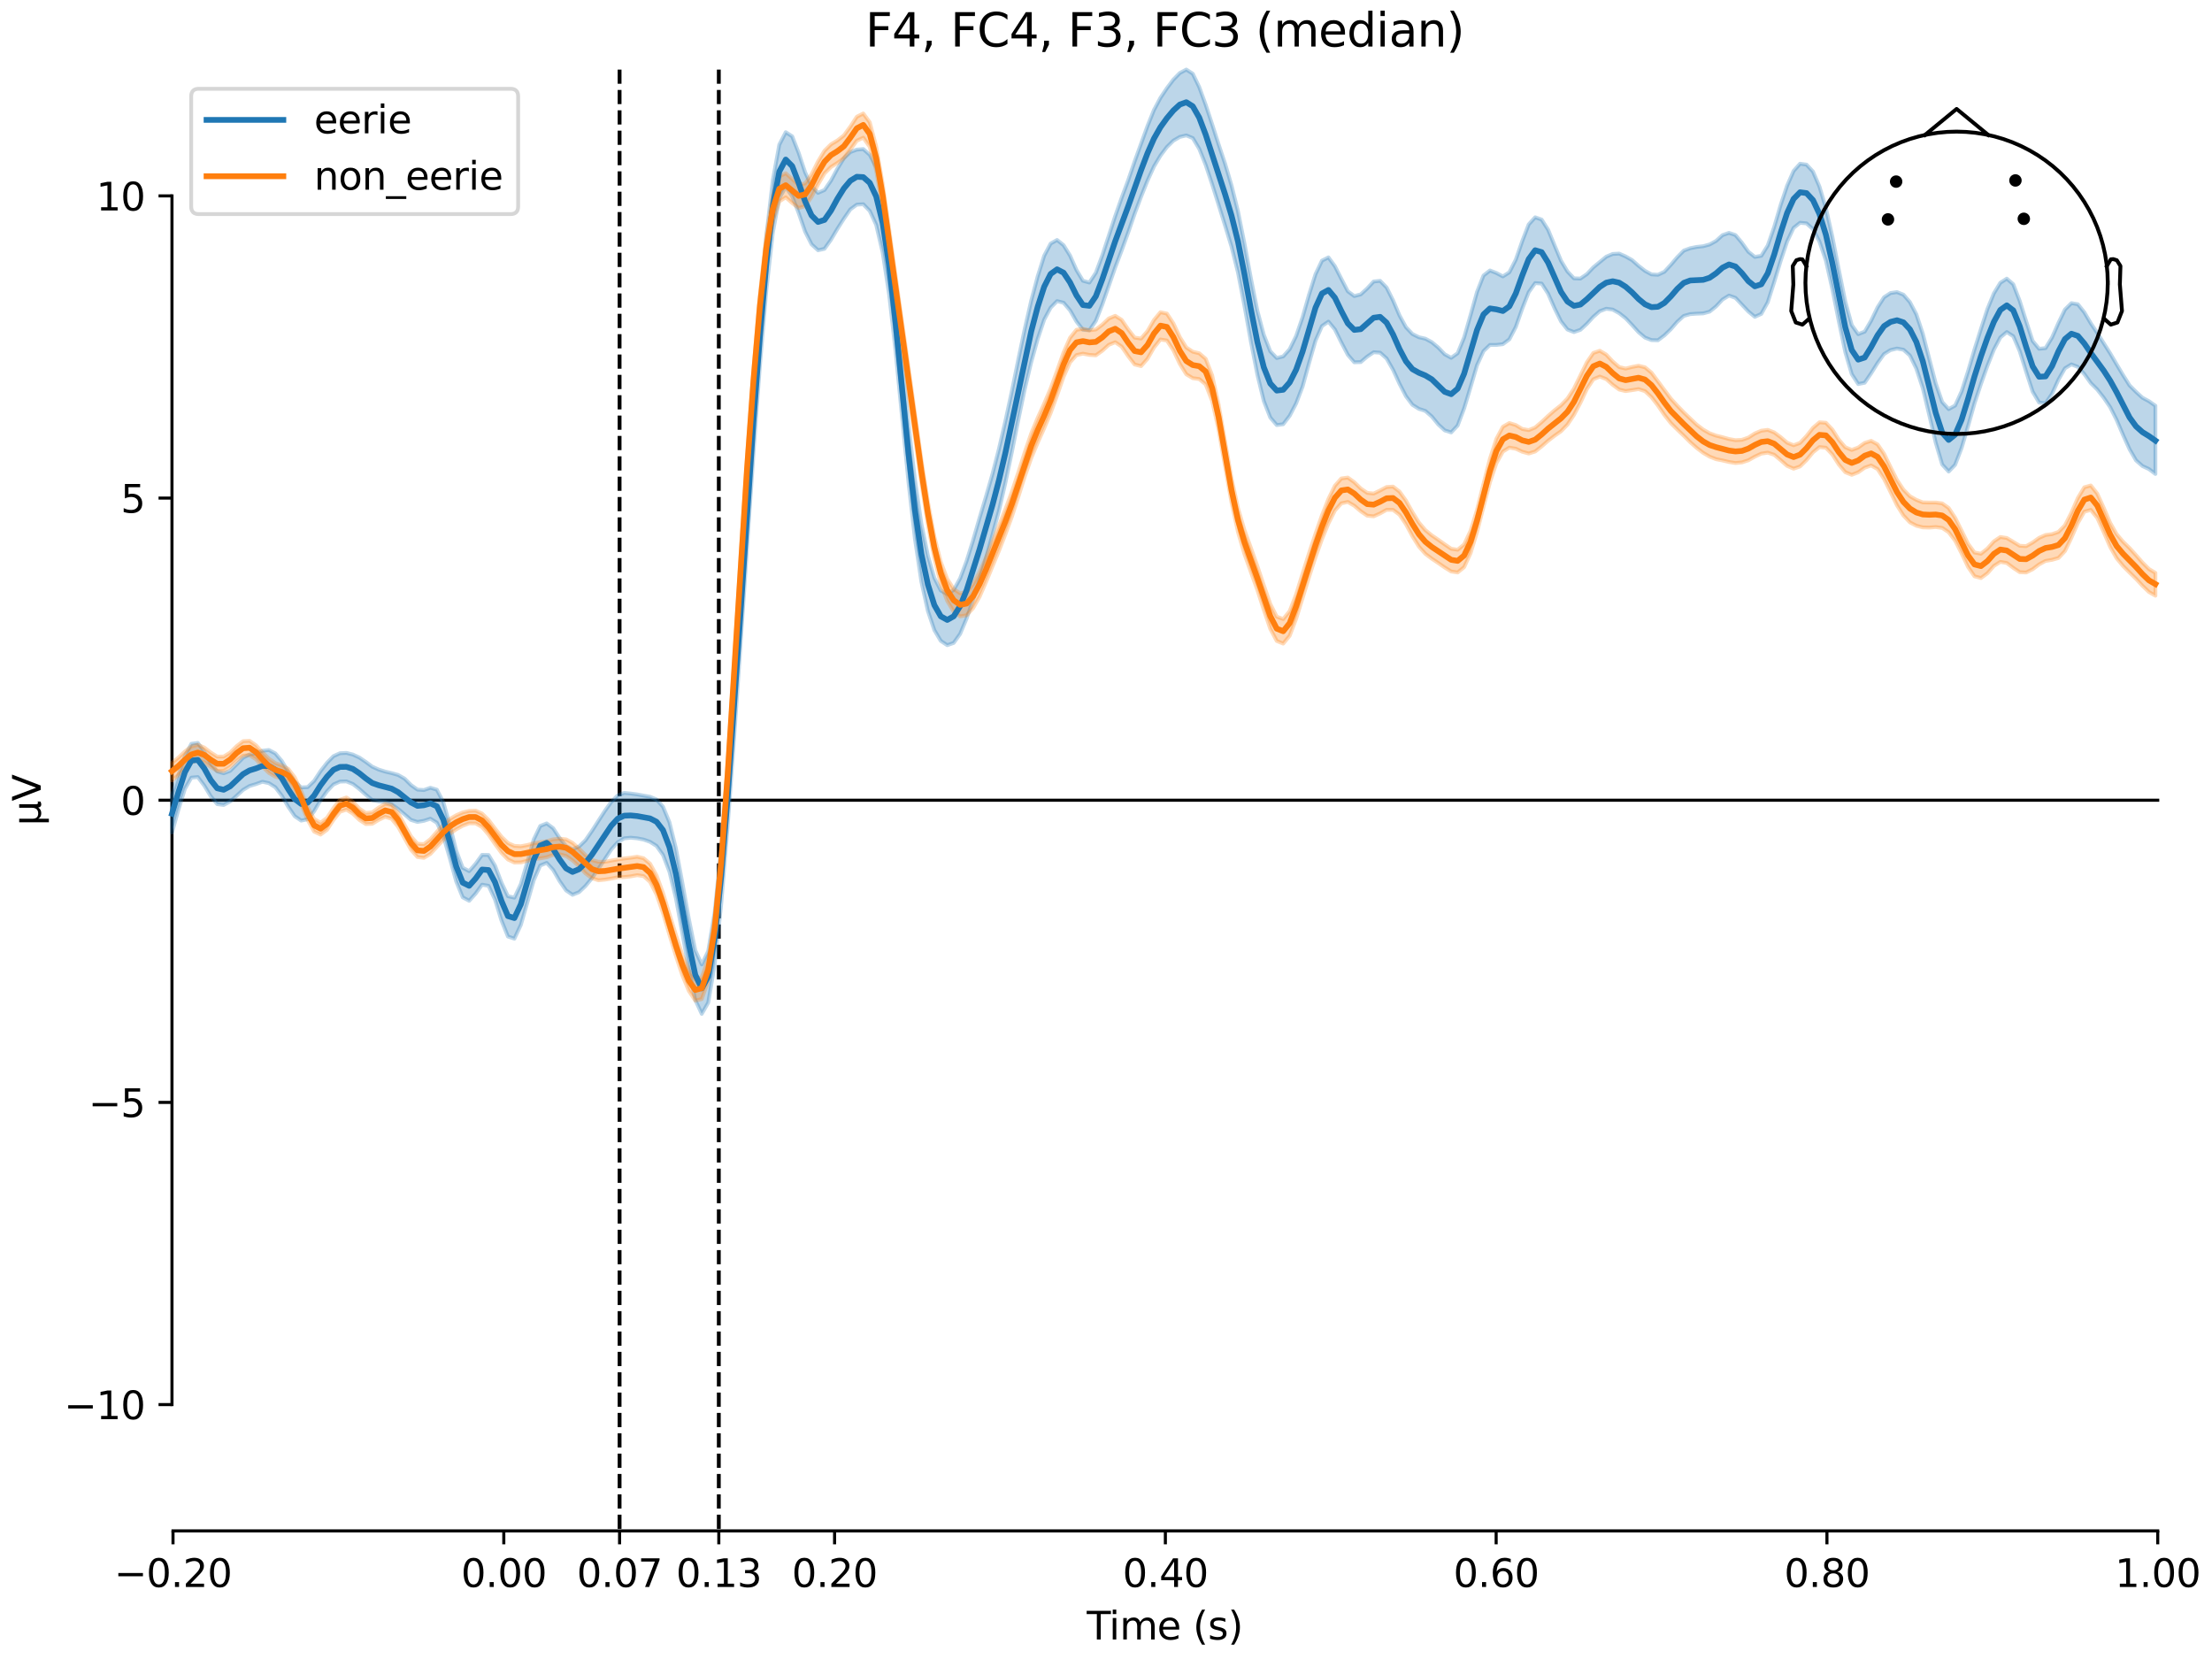 <?xml version="1.0" encoding="utf-8" standalone="no"?>
<!DOCTYPE svg PUBLIC "-//W3C//DTD SVG 1.1//EN"
  "http://www.w3.org/Graphics/SVG/1.1/DTD/svg11.dtd">
<svg xmlns:xlink="http://www.w3.org/1999/xlink" width="576pt" height="432pt" viewBox="0 0 576 432" xmlns="http://www.w3.org/2000/svg" version="1.1">
 <defs>
  <style type="text/css">*{stroke-linejoin: round; stroke-linecap: butt}</style>
 </defs>
 <g id="figure_1">
  <g id="patch_1">
   <path d="M 0 432 
L 576 432 
L 576 0 
L 0 0 
z
" style="fill: #ffffff"/>
  </g>
  <g id="axes_1">
   <g id="patch_2">
    <path d="M 44.783 398.644 
L 561.867 398.644 
L 561.867 18.118 
L 44.783 18.118 
L 44.783 398.644 
z
" style="fill: none; opacity: 0"/>
   </g>
   <g id="patch_3">
    <path d="M 44.783 365.751 
L 44.783 51.011 
" style="fill: none; stroke: #000000; stroke-width: 0.8; stroke-linejoin: miter; stroke-linecap: square"/>
   </g>
   <g id="LineCollection_1">
    <path d="M 161.336 18.118 
L 161.336 398.644 
" clip-path="url(#p86cf41f323)" style="fill: none; stroke-dasharray: 3.7,1.6; stroke-dashoffset: 0; stroke: #000000"/>
    <path d="M 187.176 18.118 
L 187.176 398.644 
" clip-path="url(#p86cf41f323)" style="fill: none; stroke-dasharray: 3.7,1.6; stroke-dashoffset: 0; stroke: #000000"/>
   </g>
   <g id="matplotlib.axis_1">
    <g id="xtick_1">
     <g id="line2d_1">
      <defs>
       <path id="m6fcb5a4826" d="M 0 0 
L 0 3.5 
" style="stroke: #000000; stroke-width: 0.8"/>
      </defs>
      <g>
       <use xlink:href="#m6fcb5a4826" x="45.052" y="398.644" style="stroke: #000000; stroke-width: 0.8"/>
      </g>
     </g>
     <g id="text_1">
      <!-- −0.20 -->
      <g transform="translate(29.73 413.242) scale(0.1 -0.1)">
       <defs>
        <path id="DejaVuSans-2212" d="M 678 2272 
L 4684 2272 
L 4684 1741 
L 678 1741 
L 678 2272 
z
" transform="scale(0.016)"/>
        <path id="DejaVuSans-30" d="M 2034 4250 
Q 1547 4250 1301 3770 
Q 1056 3291 1056 2328 
Q 1056 1369 1301 889 
Q 1547 409 2034 409 
Q 2525 409 2770 889 
Q 3016 1369 3016 2328 
Q 3016 3291 2770 3770 
Q 2525 4250 2034 4250 
z
M 2034 4750 
Q 2819 4750 3233 4129 
Q 3647 3509 3647 2328 
Q 3647 1150 3233 529 
Q 2819 -91 2034 -91 
Q 1250 -91 836 529 
Q 422 1150 422 2328 
Q 422 3509 836 4129 
Q 1250 4750 2034 4750 
z
" transform="scale(0.016)"/>
        <path id="DejaVuSans-2e" d="M 684 794 
L 1344 794 
L 1344 0 
L 684 0 
L 684 794 
z
" transform="scale(0.016)"/>
        <path id="DejaVuSans-32" d="M 1228 531 
L 3431 531 
L 3431 0 
L 469 0 
L 469 531 
Q 828 903 1448 1529 
Q 2069 2156 2228 2338 
Q 2531 2678 2651 2914 
Q 2772 3150 2772 3378 
Q 2772 3750 2511 3984 
Q 2250 4219 1831 4219 
Q 1534 4219 1204 4116 
Q 875 4013 500 3803 
L 500 4441 
Q 881 4594 1212 4672 
Q 1544 4750 1819 4750 
Q 2544 4750 2975 4387 
Q 3406 4025 3406 3419 
Q 3406 3131 3298 2873 
Q 3191 2616 2906 2266 
Q 2828 2175 2409 1742 
Q 1991 1309 1228 531 
z
" transform="scale(0.016)"/>
       </defs>
       <use xlink:href="#DejaVuSans-2212"/>
       <use xlink:href="#DejaVuSans-30" transform="translate(83.789 0)"/>
       <use xlink:href="#DejaVuSans-2e" transform="translate(147.412 0)"/>
       <use xlink:href="#DejaVuSans-32" transform="translate(179.199 0)"/>
       <use xlink:href="#DejaVuSans-30" transform="translate(242.822 0)"/>
      </g>
     </g>
    </g>
    <g id="xtick_2">
     <g id="line2d_2">
      <g>
       <use xlink:href="#m6fcb5a4826" x="131.188" y="398.644" style="stroke: #000000; stroke-width: 0.8"/>
      </g>
     </g>
     <g id="text_2">
      <!-- 0.00 -->
      <g transform="translate(120.055 413.242) scale(0.1 -0.1)">
       <use xlink:href="#DejaVuSans-30"/>
       <use xlink:href="#DejaVuSans-2e" transform="translate(63.623 0)"/>
       <use xlink:href="#DejaVuSans-30" transform="translate(95.41 0)"/>
       <use xlink:href="#DejaVuSans-30" transform="translate(159.033 0)"/>
      </g>
     </g>
    </g>
    <g id="xtick_3">
     <g id="line2d_3">
      <g>
       <use xlink:href="#m6fcb5a4826" x="161.336" y="398.644" style="stroke: #000000; stroke-width: 0.8"/>
      </g>
     </g>
     <g id="text_3">
      <!-- 0.07 -->
      <g transform="translate(150.203 413.242) scale(0.1 -0.1)">
       <defs>
        <path id="DejaVuSans-37" d="M 525 4666 
L 3525 4666 
L 3525 4397 
L 1831 0 
L 1172 0 
L 2766 4134 
L 525 4134 
L 525 4666 
z
" transform="scale(0.016)"/>
       </defs>
       <use xlink:href="#DejaVuSans-30"/>
       <use xlink:href="#DejaVuSans-2e" transform="translate(63.623 0)"/>
       <use xlink:href="#DejaVuSans-30" transform="translate(95.41 0)"/>
       <use xlink:href="#DejaVuSans-37" transform="translate(159.033 0)"/>
      </g>
     </g>
    </g>
    <g id="xtick_4">
     <g id="line2d_4">
      <g>
       <use xlink:href="#m6fcb5a4826" x="187.176" y="398.644" style="stroke: #000000; stroke-width: 0.8"/>
      </g>
     </g>
     <g id="text_4">
      <!-- 0.13 -->
      <g transform="translate(176.043 413.242) scale(0.1 -0.1)">
       <defs>
        <path id="DejaVuSans-31" d="M 794 531 
L 1825 531 
L 1825 4091 
L 703 3866 
L 703 4441 
L 1819 4666 
L 2450 4666 
L 2450 531 
L 3481 531 
L 3481 0 
L 794 0 
L 794 531 
z
" transform="scale(0.016)"/>
        <path id="DejaVuSans-33" d="M 2597 2516 
Q 3050 2419 3304 2112 
Q 3559 1806 3559 1356 
Q 3559 666 3084 287 
Q 2609 -91 1734 -91 
Q 1441 -91 1130 -33 
Q 819 25 488 141 
L 488 750 
Q 750 597 1062 519 
Q 1375 441 1716 441 
Q 2309 441 2620 675 
Q 2931 909 2931 1356 
Q 2931 1769 2642 2001 
Q 2353 2234 1838 2234 
L 1294 2234 
L 1294 2753 
L 1863 2753 
Q 2328 2753 2575 2939 
Q 2822 3125 2822 3475 
Q 2822 3834 2567 4026 
Q 2313 4219 1838 4219 
Q 1578 4219 1281 4162 
Q 984 4106 628 3988 
L 628 4550 
Q 988 4650 1302 4700 
Q 1616 4750 1894 4750 
Q 2613 4750 3031 4423 
Q 3450 4097 3450 3541 
Q 3450 3153 3228 2886 
Q 3006 2619 2597 2516 
z
" transform="scale(0.016)"/>
       </defs>
       <use xlink:href="#DejaVuSans-30"/>
       <use xlink:href="#DejaVuSans-2e" transform="translate(63.623 0)"/>
       <use xlink:href="#DejaVuSans-31" transform="translate(95.41 0)"/>
       <use xlink:href="#DejaVuSans-33" transform="translate(159.033 0)"/>
      </g>
     </g>
    </g>
    <g id="xtick_5">
     <g id="line2d_5">
      <g>
       <use xlink:href="#m6fcb5a4826" x="217.324" y="398.644" style="stroke: #000000; stroke-width: 0.8"/>
      </g>
     </g>
     <g id="text_5">
      <!-- 0.20 -->
      <g transform="translate(206.191 413.242) scale(0.1 -0.1)">
       <use xlink:href="#DejaVuSans-30"/>
       <use xlink:href="#DejaVuSans-2e" transform="translate(63.623 0)"/>
       <use xlink:href="#DejaVuSans-32" transform="translate(95.41 0)"/>
       <use xlink:href="#DejaVuSans-30" transform="translate(159.033 0)"/>
      </g>
     </g>
    </g>
    <g id="xtick_6">
     <g id="line2d_6">
      <g>
       <use xlink:href="#m6fcb5a4826" x="303.46" y="398.644" style="stroke: #000000; stroke-width: 0.8"/>
      </g>
     </g>
     <g id="text_6">
      <!-- 0.40 -->
      <g transform="translate(292.327 413.242) scale(0.1 -0.1)">
       <defs>
        <path id="DejaVuSans-34" d="M 2419 4116 
L 825 1625 
L 2419 1625 
L 2419 4116 
z
M 2253 4666 
L 3047 4666 
L 3047 1625 
L 3713 1625 
L 3713 1100 
L 3047 1100 
L 3047 0 
L 2419 0 
L 2419 1100 
L 313 1100 
L 313 1709 
L 2253 4666 
z
" transform="scale(0.016)"/>
       </defs>
       <use xlink:href="#DejaVuSans-30"/>
       <use xlink:href="#DejaVuSans-2e" transform="translate(63.623 0)"/>
       <use xlink:href="#DejaVuSans-34" transform="translate(95.41 0)"/>
       <use xlink:href="#DejaVuSans-30" transform="translate(159.033 0)"/>
      </g>
     </g>
    </g>
    <g id="xtick_7">
     <g id="line2d_7">
      <g>
       <use xlink:href="#m6fcb5a4826" x="389.595" y="398.644" style="stroke: #000000; stroke-width: 0.8"/>
      </g>
     </g>
     <g id="text_7">
      <!-- 0.60 -->
      <g transform="translate(378.463 413.242) scale(0.1 -0.1)">
       <defs>
        <path id="DejaVuSans-36" d="M 2113 2584 
Q 1688 2584 1439 2293 
Q 1191 2003 1191 1497 
Q 1191 994 1439 701 
Q 1688 409 2113 409 
Q 2538 409 2786 701 
Q 3034 994 3034 1497 
Q 3034 2003 2786 2293 
Q 2538 2584 2113 2584 
z
M 3366 4563 
L 3366 3988 
Q 3128 4100 2886 4159 
Q 2644 4219 2406 4219 
Q 1781 4219 1451 3797 
Q 1122 3375 1075 2522 
Q 1259 2794 1537 2939 
Q 1816 3084 2150 3084 
Q 2853 3084 3261 2657 
Q 3669 2231 3669 1497 
Q 3669 778 3244 343 
Q 2819 -91 2113 -91 
Q 1303 -91 875 529 
Q 447 1150 447 2328 
Q 447 3434 972 4092 
Q 1497 4750 2381 4750 
Q 2619 4750 2861 4703 
Q 3103 4656 3366 4563 
z
" transform="scale(0.016)"/>
       </defs>
       <use xlink:href="#DejaVuSans-30"/>
       <use xlink:href="#DejaVuSans-2e" transform="translate(63.623 0)"/>
       <use xlink:href="#DejaVuSans-36" transform="translate(95.41 0)"/>
       <use xlink:href="#DejaVuSans-30" transform="translate(159.033 0)"/>
      </g>
     </g>
    </g>
    <g id="xtick_8">
     <g id="line2d_8">
      <g>
       <use xlink:href="#m6fcb5a4826" x="475.731" y="398.644" style="stroke: #000000; stroke-width: 0.8"/>
      </g>
     </g>
     <g id="text_8">
      <!-- 0.80 -->
      <g transform="translate(464.598 413.242) scale(0.1 -0.1)">
       <defs>
        <path id="DejaVuSans-38" d="M 2034 2216 
Q 1584 2216 1326 1975 
Q 1069 1734 1069 1313 
Q 1069 891 1326 650 
Q 1584 409 2034 409 
Q 2484 409 2743 651 
Q 3003 894 3003 1313 
Q 3003 1734 2745 1975 
Q 2488 2216 2034 2216 
z
M 1403 2484 
Q 997 2584 770 2862 
Q 544 3141 544 3541 
Q 544 4100 942 4425 
Q 1341 4750 2034 4750 
Q 2731 4750 3128 4425 
Q 3525 4100 3525 3541 
Q 3525 3141 3298 2862 
Q 3072 2584 2669 2484 
Q 3125 2378 3379 2068 
Q 3634 1759 3634 1313 
Q 3634 634 3220 271 
Q 2806 -91 2034 -91 
Q 1263 -91 848 271 
Q 434 634 434 1313 
Q 434 1759 690 2068 
Q 947 2378 1403 2484 
z
M 1172 3481 
Q 1172 3119 1398 2916 
Q 1625 2713 2034 2713 
Q 2441 2713 2670 2916 
Q 2900 3119 2900 3481 
Q 2900 3844 2670 4047 
Q 2441 4250 2034 4250 
Q 1625 4250 1398 4047 
Q 1172 3844 1172 3481 
z
" transform="scale(0.016)"/>
       </defs>
       <use xlink:href="#DejaVuSans-30"/>
       <use xlink:href="#DejaVuSans-2e" transform="translate(63.623 0)"/>
       <use xlink:href="#DejaVuSans-38" transform="translate(95.41 0)"/>
       <use xlink:href="#DejaVuSans-30" transform="translate(159.033 0)"/>
      </g>
     </g>
    </g>
    <g id="xtick_9">
     <g id="line2d_9">
      <g>
       <use xlink:href="#m6fcb5a4826" x="561.867" y="398.644" style="stroke: #000000; stroke-width: 0.8"/>
      </g>
     </g>
     <g id="text_9">
      <!-- 1.00 -->
      <g transform="translate(550.734 413.242) scale(0.1 -0.1)">
       <use xlink:href="#DejaVuSans-31"/>
       <use xlink:href="#DejaVuSans-2e" transform="translate(63.623 0)"/>
       <use xlink:href="#DejaVuSans-30" transform="translate(95.41 0)"/>
       <use xlink:href="#DejaVuSans-30" transform="translate(159.033 0)"/>
      </g>
     </g>
    </g>
    <g id="text_10">
     <!-- Time (s) -->
     <g transform="translate(282.996 426.92) scale(0.1 -0.1)">
      <defs>
       <path id="DejaVuSans-54" d="M -19 4666 
L 3928 4666 
L 3928 4134 
L 2272 4134 
L 2272 0 
L 1638 0 
L 1638 4134 
L -19 4134 
L -19 4666 
z
" transform="scale(0.016)"/>
       <path id="DejaVuSans-69" d="M 603 3500 
L 1178 3500 
L 1178 0 
L 603 0 
L 603 3500 
z
M 603 4863 
L 1178 4863 
L 1178 4134 
L 603 4134 
L 603 4863 
z
" transform="scale(0.016)"/>
       <path id="DejaVuSans-6d" d="M 3328 2828 
Q 3544 3216 3844 3400 
Q 4144 3584 4550 3584 
Q 5097 3584 5394 3201 
Q 5691 2819 5691 2113 
L 5691 0 
L 5113 0 
L 5113 2094 
Q 5113 2597 4934 2840 
Q 4756 3084 4391 3084 
Q 3944 3084 3684 2787 
Q 3425 2491 3425 1978 
L 3425 0 
L 2847 0 
L 2847 2094 
Q 2847 2600 2669 2842 
Q 2491 3084 2119 3084 
Q 1678 3084 1418 2786 
Q 1159 2488 1159 1978 
L 1159 0 
L 581 0 
L 581 3500 
L 1159 3500 
L 1159 2956 
Q 1356 3278 1631 3431 
Q 1906 3584 2284 3584 
Q 2666 3584 2933 3390 
Q 3200 3197 3328 2828 
z
" transform="scale(0.016)"/>
       <path id="DejaVuSans-65" d="M 3597 1894 
L 3597 1613 
L 953 1613 
Q 991 1019 1311 708 
Q 1631 397 2203 397 
Q 2534 397 2845 478 
Q 3156 559 3463 722 
L 3463 178 
Q 3153 47 2828 -22 
Q 2503 -91 2169 -91 
Q 1331 -91 842 396 
Q 353 884 353 1716 
Q 353 2575 817 3079 
Q 1281 3584 2069 3584 
Q 2775 3584 3186 3129 
Q 3597 2675 3597 1894 
z
M 3022 2063 
Q 3016 2534 2758 2815 
Q 2500 3097 2075 3097 
Q 1594 3097 1305 2825 
Q 1016 2553 972 2059 
L 3022 2063 
z
" transform="scale(0.016)"/>
       <path id="DejaVuSans-20" transform="scale(0.016)"/>
       <path id="DejaVuSans-28" d="M 1984 4856 
Q 1566 4138 1362 3434 
Q 1159 2731 1159 2009 
Q 1159 1288 1364 580 
Q 1569 -128 1984 -844 
L 1484 -844 
Q 1016 -109 783 600 
Q 550 1309 550 2009 
Q 550 2706 781 3412 
Q 1013 4119 1484 4856 
L 1984 4856 
z
" transform="scale(0.016)"/>
       <path id="DejaVuSans-73" d="M 2834 3397 
L 2834 2853 
Q 2591 2978 2328 3040 
Q 2066 3103 1784 3103 
Q 1356 3103 1142 2972 
Q 928 2841 928 2578 
Q 928 2378 1081 2264 
Q 1234 2150 1697 2047 
L 1894 2003 
Q 2506 1872 2764 1633 
Q 3022 1394 3022 966 
Q 3022 478 2636 193 
Q 2250 -91 1575 -91 
Q 1294 -91 989 -36 
Q 684 19 347 128 
L 347 722 
Q 666 556 975 473 
Q 1284 391 1588 391 
Q 1994 391 2212 530 
Q 2431 669 2431 922 
Q 2431 1156 2273 1281 
Q 2116 1406 1581 1522 
L 1381 1569 
Q 847 1681 609 1914 
Q 372 2147 372 2553 
Q 372 3047 722 3315 
Q 1072 3584 1716 3584 
Q 2034 3584 2315 3537 
Q 2597 3491 2834 3397 
z
" transform="scale(0.016)"/>
       <path id="DejaVuSans-29" d="M 513 4856 
L 1013 4856 
Q 1481 4119 1714 3412 
Q 1947 2706 1947 2009 
Q 1947 1309 1714 600 
Q 1481 -109 1013 -844 
L 513 -844 
Q 928 -128 1133 580 
Q 1338 1288 1338 2009 
Q 1338 2731 1133 3434 
Q 928 4138 513 4856 
z
" transform="scale(0.016)"/>
      </defs>
      <use xlink:href="#DejaVuSans-54"/>
      <use xlink:href="#DejaVuSans-69" transform="translate(57.959 0)"/>
      <use xlink:href="#DejaVuSans-6d" transform="translate(85.742 0)"/>
      <use xlink:href="#DejaVuSans-65" transform="translate(183.154 0)"/>
      <use xlink:href="#DejaVuSans-20" transform="translate(244.678 0)"/>
      <use xlink:href="#DejaVuSans-28" transform="translate(276.465 0)"/>
      <use xlink:href="#DejaVuSans-73" transform="translate(315.479 0)"/>
      <use xlink:href="#DejaVuSans-29" transform="translate(367.578 0)"/>
     </g>
    </g>
   </g>
   <g id="matplotlib.axis_2">
    <g id="ytick_1">
     <g id="line2d_10">
      <defs>
       <path id="m693c1a3207" d="M 0 0 
L -3.5 0 
" style="stroke: #000000; stroke-width: 0.8"/>
      </defs>
      <g>
       <use xlink:href="#m693c1a3207" x="44.783" y="365.751" style="stroke: #000000; stroke-width: 0.8"/>
      </g>
     </g>
     <g id="text_11">
      <!-- −10 -->
      <g transform="translate(16.678 369.55) scale(0.1 -0.1)">
       <use xlink:href="#DejaVuSans-2212"/>
       <use xlink:href="#DejaVuSans-31" transform="translate(83.789 0)"/>
       <use xlink:href="#DejaVuSans-30" transform="translate(147.412 0)"/>
      </g>
     </g>
    </g>
    <g id="ytick_2">
     <g id="line2d_11">
      <g>
       <use xlink:href="#m693c1a3207" x="44.783" y="287.066" style="stroke: #000000; stroke-width: 0.8"/>
      </g>
     </g>
     <g id="text_12">
      <!-- −5 -->
      <g transform="translate(23.041 290.865) scale(0.1 -0.1)">
       <defs>
        <path id="DejaVuSans-35" d="M 691 4666 
L 3169 4666 
L 3169 4134 
L 1269 4134 
L 1269 2991 
Q 1406 3038 1543 3061 
Q 1681 3084 1819 3084 
Q 2600 3084 3056 2656 
Q 3513 2228 3513 1497 
Q 3513 744 3044 326 
Q 2575 -91 1722 -91 
Q 1428 -91 1123 -41 
Q 819 9 494 109 
L 494 744 
Q 775 591 1075 516 
Q 1375 441 1709 441 
Q 2250 441 2565 725 
Q 2881 1009 2881 1497 
Q 2881 1984 2565 2268 
Q 2250 2553 1709 2553 
Q 1456 2553 1204 2497 
Q 953 2441 691 2322 
L 691 4666 
z
" transform="scale(0.016)"/>
       </defs>
       <use xlink:href="#DejaVuSans-2212"/>
       <use xlink:href="#DejaVuSans-35" transform="translate(83.789 0)"/>
      </g>
     </g>
    </g>
    <g id="ytick_3">
     <g id="line2d_12">
      <g>
       <use xlink:href="#m693c1a3207" x="44.783" y="208.381" style="stroke: #000000; stroke-width: 0.8"/>
      </g>
     </g>
     <g id="text_13">
      <!-- 0 -->
      <g transform="translate(31.421 212.18) scale(0.1 -0.1)">
       <use xlink:href="#DejaVuSans-30"/>
      </g>
     </g>
    </g>
    <g id="ytick_4">
     <g id="line2d_13">
      <g>
       <use xlink:href="#m693c1a3207" x="44.783" y="129.696" style="stroke: #000000; stroke-width: 0.8"/>
      </g>
     </g>
     <g id="text_14">
      <!-- 5 -->
      <g transform="translate(31.421 133.495) scale(0.1 -0.1)">
       <use xlink:href="#DejaVuSans-35"/>
      </g>
     </g>
    </g>
    <g id="ytick_5">
     <g id="line2d_14">
      <g>
       <use xlink:href="#m693c1a3207" x="44.783" y="51.011" style="stroke: #000000; stroke-width: 0.8"/>
      </g>
     </g>
     <g id="text_15">
      <!-- 10 -->
      <g transform="translate(25.058 54.81) scale(0.1 -0.1)">
       <use xlink:href="#DejaVuSans-31"/>
       <use xlink:href="#DejaVuSans-30" transform="translate(63.623 0)"/>
      </g>
     </g>
    </g>
    <g id="text_16">
     <!-- µV -->
     <g transform="translate(10.599 214.982) rotate(-90) scale(0.1 -0.1)">
      <defs>
       <path id="DejaVuSans-b5" d="M 544 -1331 
L 544 3500 
L 1119 3500 
L 1119 1325 
Q 1119 872 1334 640 
Q 1550 409 1972 409 
Q 2434 409 2667 671 
Q 2900 934 2900 1459 
L 2900 3500 
L 3475 3500 
L 3475 806 
Q 3475 619 3529 530 
Q 3584 441 3700 441 
Q 3728 441 3778 458 
Q 3828 475 3916 513 
L 3916 50 
Q 3788 -22 3673 -56 
Q 3559 -91 3450 -91 
Q 3234 -91 3106 31 
Q 2978 153 2931 403 
Q 2775 156 2548 32 
Q 2322 -91 2016 -91 
Q 1697 -91 1473 31 
Q 1250 153 1119 397 
L 1119 -1331 
L 544 -1331 
z
" transform="scale(0.016)"/>
       <path id="DejaVuSans-56" d="M 1831 0 
L 50 4666 
L 709 4666 
L 2188 738 
L 3669 4666 
L 4325 4666 
L 2547 0 
L 1831 0 
z
" transform="scale(0.016)"/>
      </defs>
      <use xlink:href="#DejaVuSans-b5"/>
      <use xlink:href="#DejaVuSans-56" transform="translate(63.623 0)"/>
     </g>
    </g>
   </g>
   <g id="patch_4">
    <path d="M 45.052 398.644 
L 561.867 398.644 
" style="fill: none; stroke: #000000; stroke-width: 0.8; stroke-linejoin: miter; stroke-linecap: square"/>
   </g>
   <g id="patch_5">
    <path d="M 44.783 208.381 
L 561.867 208.381 
" style="fill: none; stroke: #000000; stroke-width: 0.8; stroke-linejoin: miter; stroke-linecap: square"/>
   </g>
   <g id="text_17">
    <!-- F4, FC4, F3, FC3 (median) -->
    <g transform="translate(225.35 12.118) scale(0.12 -0.12)">
     <defs>
      <path id="DejaVuSans-46" d="M 628 4666 
L 3309 4666 
L 3309 4134 
L 1259 4134 
L 1259 2759 
L 3109 2759 
L 3109 2228 
L 1259 2228 
L 1259 0 
L 628 0 
L 628 4666 
z
" transform="scale(0.016)"/>
      <path id="DejaVuSans-2c" d="M 750 794 
L 1409 794 
L 1409 256 
L 897 -744 
L 494 -744 
L 750 256 
L 750 794 
z
" transform="scale(0.016)"/>
      <path id="DejaVuSans-43" d="M 4122 4306 
L 4122 3641 
Q 3803 3938 3442 4084 
Q 3081 4231 2675 4231 
Q 1875 4231 1450 3742 
Q 1025 3253 1025 2328 
Q 1025 1406 1450 917 
Q 1875 428 2675 428 
Q 3081 428 3442 575 
Q 3803 722 4122 1019 
L 4122 359 
Q 3791 134 3420 21 
Q 3050 -91 2638 -91 
Q 1578 -91 968 557 
Q 359 1206 359 2328 
Q 359 3453 968 4101 
Q 1578 4750 2638 4750 
Q 3056 4750 3426 4639 
Q 3797 4528 4122 4306 
z
" transform="scale(0.016)"/>
      <path id="DejaVuSans-64" d="M 2906 2969 
L 2906 4863 
L 3481 4863 
L 3481 0 
L 2906 0 
L 2906 525 
Q 2725 213 2448 61 
Q 2172 -91 1784 -91 
Q 1150 -91 751 415 
Q 353 922 353 1747 
Q 353 2572 751 3078 
Q 1150 3584 1784 3584 
Q 2172 3584 2448 3432 
Q 2725 3281 2906 2969 
z
M 947 1747 
Q 947 1113 1208 752 
Q 1469 391 1925 391 
Q 2381 391 2643 752 
Q 2906 1113 2906 1747 
Q 2906 2381 2643 2742 
Q 2381 3103 1925 3103 
Q 1469 3103 1208 2742 
Q 947 2381 947 1747 
z
" transform="scale(0.016)"/>
      <path id="DejaVuSans-61" d="M 2194 1759 
Q 1497 1759 1228 1600 
Q 959 1441 959 1056 
Q 959 750 1161 570 
Q 1363 391 1709 391 
Q 2188 391 2477 730 
Q 2766 1069 2766 1631 
L 2766 1759 
L 2194 1759 
z
M 3341 1997 
L 3341 0 
L 2766 0 
L 2766 531 
Q 2569 213 2275 61 
Q 1981 -91 1556 -91 
Q 1019 -91 701 211 
Q 384 513 384 1019 
Q 384 1609 779 1909 
Q 1175 2209 1959 2209 
L 2766 2209 
L 2766 2266 
Q 2766 2663 2505 2880 
Q 2244 3097 1772 3097 
Q 1472 3097 1187 3025 
Q 903 2953 641 2809 
L 641 3341 
Q 956 3463 1253 3523 
Q 1550 3584 1831 3584 
Q 2591 3584 2966 3190 
Q 3341 2797 3341 1997 
z
" transform="scale(0.016)"/>
      <path id="DejaVuSans-6e" d="M 3513 2113 
L 3513 0 
L 2938 0 
L 2938 2094 
Q 2938 2591 2744 2837 
Q 2550 3084 2163 3084 
Q 1697 3084 1428 2787 
Q 1159 2491 1159 1978 
L 1159 0 
L 581 0 
L 581 3500 
L 1159 3500 
L 1159 2956 
Q 1366 3272 1645 3428 
Q 1925 3584 2291 3584 
Q 2894 3584 3203 3211 
Q 3513 2838 3513 2113 
z
" transform="scale(0.016)"/>
     </defs>
     <use xlink:href="#DejaVuSans-46"/>
     <use xlink:href="#DejaVuSans-34" transform="translate(57.52 0)"/>
     <use xlink:href="#DejaVuSans-2c" transform="translate(121.143 0)"/>
     <use xlink:href="#DejaVuSans-20" transform="translate(152.93 0)"/>
     <use xlink:href="#DejaVuSans-46" transform="translate(184.717 0)"/>
     <use xlink:href="#DejaVuSans-43" transform="translate(242.236 0)"/>
     <use xlink:href="#DejaVuSans-34" transform="translate(312.061 0)"/>
     <use xlink:href="#DejaVuSans-2c" transform="translate(375.684 0)"/>
     <use xlink:href="#DejaVuSans-20" transform="translate(407.471 0)"/>
     <use xlink:href="#DejaVuSans-46" transform="translate(439.258 0)"/>
     <use xlink:href="#DejaVuSans-33" transform="translate(496.777 0)"/>
     <use xlink:href="#DejaVuSans-2c" transform="translate(560.4 0)"/>
     <use xlink:href="#DejaVuSans-20" transform="translate(592.188 0)"/>
     <use xlink:href="#DejaVuSans-46" transform="translate(623.975 0)"/>
     <use xlink:href="#DejaVuSans-43" transform="translate(681.494 0)"/>
     <use xlink:href="#DejaVuSans-33" transform="translate(751.318 0)"/>
     <use xlink:href="#DejaVuSans-20" transform="translate(814.941 0)"/>
     <use xlink:href="#DejaVuSans-28" transform="translate(846.729 0)"/>
     <use xlink:href="#DejaVuSans-6d" transform="translate(885.742 0)"/>
     <use xlink:href="#DejaVuSans-65" transform="translate(983.154 0)"/>
     <use xlink:href="#DejaVuSans-64" transform="translate(1044.678 0)"/>
     <use xlink:href="#DejaVuSans-69" transform="translate(1108.154 0)"/>
     <use xlink:href="#DejaVuSans-61" transform="translate(1135.938 0)"/>
     <use xlink:href="#DejaVuSans-6e" transform="translate(1197.217 0)"/>
     <use xlink:href="#DejaVuSans-29" transform="translate(1260.596 0)"/>
    </g>
   </g>
   <g id="legend_1">
    <g id="patch_6">
     <path d="M 51.783 55.753 
L 132.925 55.753 
Q 134.925 55.753 134.925 53.753 
L 134.925 25.118 
Q 134.925 23.118 132.925 23.118 
L 51.783 23.118 
Q 49.783 23.118 49.783 25.118 
L 49.783 53.753 
Q 49.783 55.753 51.783 55.753 
z
" style="fill: #ffffff; opacity: 0.8; stroke: #cccccc; stroke-linejoin: miter"/>
    </g>
    <g id="line2d_15">
     <path d="M 53.783 31.217 
L 63.783 31.217 
L 73.783 31.217 
" style="fill: none; stroke: #1f77b4; stroke-width: 1.5; stroke-linecap: square"/>
    </g>
    <g id="text_18">
     <!-- eerie -->
     <g transform="translate(81.783 34.717) scale(0.1 -0.1)">
      <defs>
       <path id="DejaVuSans-72" d="M 2631 2963 
Q 2534 3019 2420 3045 
Q 2306 3072 2169 3072 
Q 1681 3072 1420 2755 
Q 1159 2438 1159 1844 
L 1159 0 
L 581 0 
L 581 3500 
L 1159 3500 
L 1159 2956 
Q 1341 3275 1631 3429 
Q 1922 3584 2338 3584 
Q 2397 3584 2469 3576 
Q 2541 3569 2628 3553 
L 2631 2963 
z
" transform="scale(0.016)"/>
      </defs>
      <use xlink:href="#DejaVuSans-65"/>
      <use xlink:href="#DejaVuSans-65" transform="translate(61.523 0)"/>
      <use xlink:href="#DejaVuSans-72" transform="translate(123.047 0)"/>
      <use xlink:href="#DejaVuSans-69" transform="translate(164.16 0)"/>
      <use xlink:href="#DejaVuSans-65" transform="translate(191.943 0)"/>
     </g>
    </g>
    <g id="line2d_16">
     <path d="M 53.783 45.895 
L 63.783 45.895 
L 73.783 45.895 
" style="fill: none; stroke: #ff7f0e; stroke-width: 1.5; stroke-linecap: square"/>
    </g>
    <g id="text_19">
     <!-- non_eerie -->
     <g transform="translate(81.783 49.395) scale(0.1 -0.1)">
      <defs>
       <path id="DejaVuSans-6f" d="M 1959 3097 
Q 1497 3097 1228 2736 
Q 959 2375 959 1747 
Q 959 1119 1226 758 
Q 1494 397 1959 397 
Q 2419 397 2687 759 
Q 2956 1122 2956 1747 
Q 2956 2369 2687 2733 
Q 2419 3097 1959 3097 
z
M 1959 3584 
Q 2709 3584 3137 3096 
Q 3566 2609 3566 1747 
Q 3566 888 3137 398 
Q 2709 -91 1959 -91 
Q 1206 -91 779 398 
Q 353 888 353 1747 
Q 353 2609 779 3096 
Q 1206 3584 1959 3584 
z
" transform="scale(0.016)"/>
       <path id="DejaVuSans-5f" d="M 3263 -1063 
L 3263 -1509 
L -63 -1509 
L -63 -1063 
L 3263 -1063 
z
" transform="scale(0.016)"/>
      </defs>
      <use xlink:href="#DejaVuSans-6e"/>
      <use xlink:href="#DejaVuSans-6f" transform="translate(63.379 0)"/>
      <use xlink:href="#DejaVuSans-6e" transform="translate(124.561 0)"/>
      <use xlink:href="#DejaVuSans-5f" transform="translate(187.939 0)"/>
      <use xlink:href="#DejaVuSans-65" transform="translate(237.939 0)"/>
      <use xlink:href="#DejaVuSans-65" transform="translate(299.463 0)"/>
      <use xlink:href="#DejaVuSans-72" transform="translate(360.986 0)"/>
      <use xlink:href="#DejaVuSans-69" transform="translate(402.1 0)"/>
      <use xlink:href="#DejaVuSans-65" transform="translate(429.883 0)"/>
     </g>
    </g>
   </g>
   <g id="FillBetweenPolyCollection_1">
    <defs>
     <path id="m44483e8586" d="M 44.783 -225.011 
L 44.783 -215.187 
L 46.465 -221.19 
L 48.148 -226.573 
L 49.83 -229.501 
L 51.512 -229.658 
L 53.195 -227.422 
L 54.877 -224.662 
L 56.559 -222.615 
L 58.242 -222.389 
L 59.924 -223.299 
L 61.606 -224.77 
L 63.289 -226.304 
L 64.971 -227.317 
L 66.653 -227.823 
L 68.336 -228.433 
L 70.018 -228.07 
L 71.7 -226.994 
L 73.383 -224.789 
L 75.065 -221.914 
L 76.748 -219.459 
L 78.43 -218.319 
L 80.112 -218.666 
L 81.795 -220.741 
L 83.477 -223.618 
L 85.159 -225.959 
L 86.842 -227.725 
L 88.524 -228.474 
L 90.206 -228.523 
L 91.889 -227.845 
L 93.571 -226.547 
L 95.253 -225.06 
L 96.936 -223.649 
L 98.618 -223.323 
L 100.3 -223.124 
L 101.983 -222.551 
L 103.665 -221.352 
L 105.347 -219.936 
L 107.03 -218.488 
L 108.712 -217.972 
L 110.394 -218.263 
L 112.077 -218.81 
L 113.759 -217.763 
L 115.441 -214.28 
L 117.124 -208.552 
L 118.806 -202.448 
L 120.488 -198.343 
L 122.171 -197.436 
L 123.853 -199.311 
L 125.535 -201.635 
L 127.218 -201.331 
L 128.9 -197.766 
L 130.582 -192.303 
L 132.265 -188.135 
L 133.947 -187.571 
L 135.629 -191.165 
L 137.312 -196.972 
L 138.994 -202.774 
L 140.676 -206.622 
L 142.359 -207.308 
L 144.041 -205.466 
L 145.723 -202.551 
L 147.406 -200.143 
L 149.088 -198.996 
L 150.77 -199.679 
L 152.453 -201.272 
L 154.135 -203.301 
L 155.817 -205.749 
L 157.5 -208.283 
L 159.182 -210.798 
L 160.864 -212.693 
L 162.547 -213.695 
L 164.229 -213.859 
L 165.912 -213.702 
L 167.594 -213.375 
L 169.276 -212.783 
L 170.959 -211.724 
L 172.641 -209.372 
L 174.323 -205.006 
L 176.006 -198.097 
L 177.688 -189.007 
L 179.37 -179.541 
L 181.053 -171.593 
L 182.735 -167.99 
L 184.417 -170.897 
L 186.1 -180.816 
L 187.782 -196.387 
L 189.464 -216.675 
L 191.147 -239.612 
L 192.829 -264.06 
L 194.511 -289.087 
L 196.194 -313.865 
L 197.876 -336.826 
L 199.558 -356.475 
L 201.241 -371.436 
L 202.923 -380.377 
L 204.605 -383.287 
L 206.288 -380.871 
L 207.97 -376.517 
L 209.652 -371.676 
L 211.335 -368.363 
L 213.017 -366.836 
L 214.699 -367.213 
L 216.382 -369.569 
L 218.064 -372.406 
L 219.746 -375.043 
L 221.429 -377.478 
L 223.111 -378.71 
L 224.793 -378.823 
L 226.476 -377.082 
L 228.158 -373.445 
L 229.84 -366.268 
L 231.523 -355.338 
L 233.205 -340.58 
L 234.887 -323.446 
L 236.57 -306.443 
L 238.252 -291.654 
L 239.934 -280.484 
L 241.617 -272.915 
L 243.299 -267.926 
L 244.981 -265.106 
L 246.664 -263.994 
L 248.346 -264.593 
L 250.028 -266.954 
L 251.711 -270.964 
L 253.393 -275.836 
L 255.076 -281.167 
L 256.758 -286.753 
L 258.44 -292.745 
L 260.123 -298.981 
L 261.805 -306.302 
L 263.487 -314.281 
L 265.17 -322.662 
L 266.852 -330.708 
L 268.534 -337.699 
L 270.217 -343.729 
L 271.899 -348.744 
L 273.581 -351.88 
L 275.264 -353.591 
L 276.946 -353.172 
L 278.628 -351.207 
L 280.311 -348.278 
L 281.993 -346.129 
L 283.675 -345.995 
L 285.358 -348.445 
L 287.04 -352.704 
L 288.722 -357.539 
L 290.405 -362.368 
L 292.087 -366.795 
L 293.769 -371.427 
L 295.452 -376.3 
L 297.134 -380.783 
L 298.816 -384.97 
L 300.499 -388.657 
L 302.181 -391.475 
L 303.863 -393.719 
L 305.546 -395.368 
L 307.228 -396.348 
L 308.91 -396.738 
L 310.593 -396.041 
L 312.275 -393.246 
L 313.957 -389.055 
L 315.64 -384.003 
L 317.322 -378.677 
L 319.004 -373.276 
L 320.687 -367.751 
L 322.369 -361.037 
L 324.051 -352.361 
L 325.734 -343.049 
L 327.416 -334.449 
L 329.098 -327.556 
L 330.781 -323.272 
L 332.463 -321.312 
L 334.145 -321.528 
L 335.828 -323.721 
L 337.51 -326.949 
L 339.192 -331.337 
L 340.875 -337.457 
L 342.557 -343.276 
L 344.239 -347.093 
L 345.922 -348.244 
L 347.604 -346.203 
L 349.287 -342.81 
L 350.969 -339.602 
L 352.651 -337.663 
L 354.334 -337.713 
L 356.016 -339.136 
L 357.698 -340.276 
L 359.381 -340.161 
L 361.063 -338.655 
L 362.745 -335.715 
L 364.428 -332.064 
L 366.11 -328.819 
L 367.792 -326.585 
L 369.475 -325.531 
L 371.157 -324.993 
L 372.839 -323.528 
L 374.522 -321.474 
L 376.204 -319.928 
L 377.886 -319.397 
L 379.569 -321.19 
L 381.251 -325.642 
L 382.933 -331.189 
L 384.616 -336.91 
L 386.298 -340.564 
L 387.98 -342.182 
L 389.663 -342.178 
L 391.345 -342.377 
L 393.027 -343.635 
L 394.71 -346.851 
L 396.392 -351.619 
L 398.074 -355.907 
L 399.757 -358.281 
L 401.439 -358.158 
L 403.121 -355.538 
L 404.804 -351.713 
L 406.486 -348.309 
L 408.168 -346.181 
L 409.851 -345.53 
L 411.533 -346.115 
L 413.215 -347.666 
L 414.898 -349.495 
L 416.58 -350.961 
L 418.262 -351.602 
L 419.945 -351.385 
L 421.627 -350.454 
L 423.309 -349.139 
L 424.992 -347.363 
L 426.674 -345.499 
L 428.356 -344.086 
L 430.039 -343.44 
L 431.721 -343.396 
L 433.403 -344.658 
L 435.086 -346.283 
L 436.768 -348.221 
L 438.451 -349.73 
L 440.133 -350.203 
L 441.815 -350.32 
L 443.498 -350.389 
L 445.18 -350.844 
L 446.862 -352.209 
L 448.545 -354.001 
L 450.227 -355.034 
L 451.909 -354.441 
L 453.592 -352.667 
L 455.274 -350.88 
L 456.956 -349.494 
L 458.639 -350.264 
L 460.321 -353.296 
L 462.003 -358.566 
L 463.686 -364.081 
L 465.368 -369.122 
L 467.05 -372.657 
L 468.733 -373.994 
L 470.415 -373.833 
L 472.097 -372.327 
L 473.78 -369.085 
L 475.462 -364.139 
L 477.144 -356.701 
L 478.827 -348.343 
L 480.509 -340.317 
L 482.191 -334.574 
L 483.874 -331.997 
L 485.556 -332.334 
L 487.238 -334.783 
L 488.921 -337.477 
L 490.603 -339.801 
L 492.285 -340.843 
L 493.968 -341.237 
L 495.65 -340.938 
L 497.332 -339.435 
L 499.015 -335.994 
L 500.697 -330.895 
L 502.379 -323.893 
L 504.062 -316.713 
L 505.744 -311.043 
L 507.426 -309.212 
L 509.109 -310.964 
L 510.791 -315.329 
L 512.473 -321 
L 514.156 -326.935 
L 515.838 -332.02 
L 517.52 -336.728 
L 519.203 -340.949 
L 520.885 -344.126 
L 522.567 -345.533 
L 524.25 -344.444 
L 525.932 -340.548 
L 527.615 -335.186 
L 529.297 -330.008 
L 530.979 -327.178 
L 532.662 -326.982 
L 534.344 -329.436 
L 536.026 -333.141 
L 537.709 -336.088 
L 539.391 -337.117 
L 541.073 -336.466 
L 542.756 -334.59 
L 544.438 -332.24 
L 546.12 -330.57 
L 547.803 -328.437 
L 549.485 -325.972 
L 551.167 -322.644 
L 552.85 -318.716 
L 554.532 -315.01 
L 556.214 -312.117 
L 557.897 -310.638 
L 559.579 -309.857 
L 561.261 -308.586 
L 561.261 -326.348 
L 561.261 -326.348 
L 559.579 -327.528 
L 557.897 -328.433 
L 556.214 -329.962 
L 554.532 -331.647 
L 552.85 -334.319 
L 551.167 -337.127 
L 549.485 -339.993 
L 547.803 -342.648 
L 546.12 -345.313 
L 544.438 -347.82 
L 542.756 -350.673 
L 541.073 -352.775 
L 539.391 -353.055 
L 537.709 -351.398 
L 536.026 -347.925 
L 534.344 -344.119 
L 532.662 -341.354 
L 530.979 -341.175 
L 529.297 -343.218 
L 527.615 -348.326 
L 525.932 -353.642 
L 524.25 -357.982 
L 522.567 -359.44 
L 520.885 -358.368 
L 519.203 -355.619 
L 517.52 -351.526 
L 515.838 -346.349 
L 514.156 -341.008 
L 512.473 -335.304 
L 510.791 -330.074 
L 509.109 -326.397 
L 507.426 -325.468 
L 505.744 -327.324 
L 504.062 -332.168 
L 502.379 -338.575 
L 500.697 -345.094 
L 499.015 -350.142 
L 497.332 -353.338 
L 495.65 -355.273 
L 493.968 -355.939 
L 492.285 -355.69 
L 490.603 -354.598 
L 488.921 -351.987 
L 487.238 -348.503 
L 485.556 -345.642 
L 483.874 -344.99 
L 482.191 -347.368 
L 480.509 -353.478 
L 478.827 -361.749 
L 477.144 -370.344 
L 475.462 -377.805 
L 473.78 -383.427 
L 472.097 -387.325 
L 470.415 -389.128 
L 468.733 -389.365 
L 467.05 -387.485 
L 465.368 -383.672 
L 463.686 -378.658 
L 462.003 -372.921 
L 460.321 -368.08 
L 458.639 -365.389 
L 456.956 -365.098 
L 455.274 -366.442 
L 453.592 -368.796 
L 451.909 -370.797 
L 450.227 -371.358 
L 448.545 -370.778 
L 446.862 -369.26 
L 445.18 -368.342 
L 443.498 -367.883 
L 441.815 -367.701 
L 440.133 -367.366 
L 438.451 -366.746 
L 436.768 -365.035 
L 435.086 -363.057 
L 433.403 -361.236 
L 431.721 -360.454 
L 430.039 -360.554 
L 428.356 -361.472 
L 426.674 -362.783 
L 424.992 -364.276 
L 423.309 -365.22 
L 421.627 -365.965 
L 419.945 -365.87 
L 418.262 -365.155 
L 416.58 -363.774 
L 414.898 -362.385 
L 413.215 -360.618 
L 411.533 -359.465 
L 409.851 -359.525 
L 408.168 -361.307 
L 406.486 -364.112 
L 404.804 -368.127 
L 403.121 -372.186 
L 401.439 -374.824 
L 399.757 -375.415 
L 398.074 -373.572 
L 396.392 -369.219 
L 394.71 -364.385 
L 393.027 -361.095 
L 391.345 -360.022 
L 389.663 -360.915 
L 387.98 -361.567 
L 386.298 -360.259 
L 384.616 -355.98 
L 382.933 -349.969 
L 381.251 -344.119 
L 379.569 -340.03 
L 377.886 -338.825 
L 376.204 -339.756 
L 374.522 -341.505 
L 372.839 -342.908 
L 371.157 -343.812 
L 369.475 -344.186 
L 367.792 -345.028 
L 366.11 -346.795 
L 364.428 -349.869 
L 362.745 -353.798 
L 361.063 -357.136 
L 359.381 -358.872 
L 357.698 -358.695 
L 356.016 -356.894 
L 354.334 -355.34 
L 352.651 -354.909 
L 350.969 -356.152 
L 349.287 -359.382 
L 347.604 -362.686 
L 345.922 -364.975 
L 344.239 -364.133 
L 342.557 -360.612 
L 340.875 -355.289 
L 339.192 -349.418 
L 337.51 -344.509 
L 335.828 -341.079 
L 334.145 -339.194 
L 332.463 -338.775 
L 330.781 -340.525 
L 329.098 -344.792 
L 327.416 -351.084 
L 325.734 -359.514 
L 324.051 -368.588 
L 322.369 -376.977 
L 320.687 -383.707 
L 319.004 -389.395 
L 317.322 -394.407 
L 315.64 -399.639 
L 313.957 -404.733 
L 312.275 -409.344 
L 310.593 -412.811 
L 308.91 -413.882 
L 307.228 -412.994 
L 305.546 -411.278 
L 303.863 -409.051 
L 302.181 -406.542 
L 300.499 -403.391 
L 298.816 -399.22 
L 297.134 -394.588 
L 295.452 -389.953 
L 293.769 -385.047 
L 292.087 -380.529 
L 290.405 -375.754 
L 288.722 -370.614 
L 287.04 -365.508 
L 285.358 -360.977 
L 283.675 -358.429 
L 281.993 -358.894 
L 280.311 -361.694 
L 278.628 -365.467 
L 276.946 -368.163 
L 275.264 -369.511 
L 273.581 -368.573 
L 271.899 -365.397 
L 270.217 -360.047 
L 268.534 -353.733 
L 266.852 -346.385 
L 265.17 -338.405 
L 263.487 -330.147 
L 261.805 -322.377 
L 260.123 -315.124 
L 258.44 -308.564 
L 256.758 -302.74 
L 255.076 -297.138 
L 253.393 -291.325 
L 251.711 -285.942 
L 250.028 -281.432 
L 248.346 -278.387 
L 246.664 -277.274 
L 244.981 -278.235 
L 243.299 -281.53 
L 241.617 -287.313 
L 239.934 -295.548 
L 238.252 -307.087 
L 236.57 -321.428 
L 234.887 -338.428 
L 233.205 -355.559 
L 231.523 -370.785 
L 229.84 -381.866 
L 228.158 -388.454 
L 226.476 -391.708 
L 224.793 -393.179 
L 223.111 -393.033 
L 221.429 -392.408 
L 219.746 -390.807 
L 218.064 -388.089 
L 216.382 -384.969 
L 214.699 -382.527 
L 213.017 -381.776 
L 211.335 -383.499 
L 209.652 -387.137 
L 207.97 -392.202 
L 206.288 -396.491 
L 204.605 -397.576 
L 202.923 -394.315 
L 201.241 -385.073 
L 199.558 -370.641 
L 197.876 -351.958 
L 196.194 -330.461 
L 194.511 -306.314 
L 192.829 -280.959 
L 191.147 -255.944 
L 189.464 -232.301 
L 187.782 -211.031 
L 186.1 -194.497 
L 184.417 -184.332 
L 182.735 -180.862 
L 181.053 -184.515 
L 179.37 -192.746 
L 177.688 -202.081 
L 176.006 -211.074 
L 174.323 -217.888 
L 172.641 -221.946 
L 170.959 -223.811 
L 169.276 -224.522 
L 167.594 -224.823 
L 165.912 -225.134 
L 164.229 -225.365 
L 162.547 -225.516 
L 160.864 -224.891 
L 159.182 -223.189 
L 157.5 -220.842 
L 155.817 -218.243 
L 154.135 -215.619 
L 152.453 -213.197 
L 150.77 -211.562 
L 149.088 -210.847 
L 147.406 -211.696 
L 145.723 -213.773 
L 144.041 -216.335 
L 142.359 -217.585 
L 140.676 -216.918 
L 138.994 -213.431 
L 137.312 -207.501 
L 135.629 -201.8 
L 133.947 -198.255 
L 132.265 -198.627 
L 130.582 -202.182 
L 128.9 -206.589 
L 127.218 -209.365 
L 125.535 -209.396 
L 123.853 -207.079 
L 122.171 -205.156 
L 120.488 -206.044 
L 118.806 -210.463 
L 117.124 -217.142 
L 115.441 -223.132 
L 113.759 -226.367 
L 112.077 -226.871 
L 110.394 -226.274 
L 108.712 -226.388 
L 107.03 -227.575 
L 105.347 -229.252 
L 103.665 -230.211 
L 101.983 -230.687 
L 100.3 -231.08 
L 98.618 -231.607 
L 96.936 -232.361 
L 95.253 -233.605 
L 93.571 -234.741 
L 91.889 -235.519 
L 90.206 -235.942 
L 88.524 -235.857 
L 86.842 -235.108 
L 85.159 -233.376 
L 83.477 -231.219 
L 81.795 -228.65 
L 80.112 -227.034 
L 78.43 -226.954 
L 76.748 -228.453 
L 75.065 -231.026 
L 73.383 -233.846 
L 71.7 -235.814 
L 70.018 -236.702 
L 68.336 -236.504 
L 66.653 -235.833 
L 64.971 -235.535 
L 63.289 -234.677 
L 61.606 -232.956 
L 59.924 -231.27 
L 58.242 -230.639 
L 56.559 -231.129 
L 54.877 -233.181 
L 53.195 -236.237 
L 51.512 -238.548 
L 49.83 -238.317 
L 48.148 -235.113 
L 46.465 -230.216 
L 44.783 -225.011 
z
" style="stroke: #1f77b4; stroke-opacity: 0.3"/>
    </defs>
    <g>
     <use xlink:href="#m44483e8586" x="0" y="432" style="fill: #1f77b4; fill-opacity: 0.3; stroke: #1f77b4; stroke-opacity: 0.3"/>
    </g>
   </g>
   <g id="FillBetweenPolyCollection_2">
    <defs>
     <path id="ma92b545abf" d="M 44.783 -233.409 
L 44.783 -228.756 
L 46.465 -230.215 
L 48.148 -231.953 
L 49.83 -233.43 
L 51.512 -234.061 
L 53.195 -233.524 
L 54.877 -232.33 
L 56.559 -231.251 
L 58.242 -231.262 
L 59.924 -232.338 
L 61.606 -233.944 
L 63.289 -235.216 
L 64.971 -235.369 
L 66.653 -234.294 
L 68.336 -232.374 
L 70.018 -230.728 
L 71.7 -229.75 
L 73.383 -229.307 
L 75.065 -228.468 
L 76.748 -226.31 
L 78.43 -222.542 
L 80.112 -218.504 
L 81.795 -215.449 
L 83.477 -214.675 
L 85.159 -215.925 
L 86.842 -218.497 
L 88.524 -220.614 
L 90.206 -221.165 
L 91.889 -220.123 
L 93.571 -218.504 
L 95.253 -217.416 
L 96.936 -217.486 
L 98.618 -218.509 
L 100.3 -219.301 
L 101.983 -218.791 
L 103.665 -216.713 
L 105.347 -213.715 
L 107.03 -210.721 
L 108.712 -208.832 
L 110.394 -208.616 
L 112.077 -209.643 
L 113.759 -211.479 
L 115.441 -213.302 
L 117.124 -214.877 
L 118.806 -216.059 
L 120.488 -216.976 
L 122.171 -217.612 
L 123.853 -217.592 
L 125.535 -216.633 
L 127.218 -214.668 
L 128.9 -212.217 
L 130.582 -209.92 
L 132.265 -208.192 
L 133.947 -207.399 
L 135.629 -207.427 
L 137.312 -207.869 
L 138.994 -208.298 
L 140.676 -208.486 
L 142.359 -208.776 
L 144.041 -209.386 
L 145.723 -209.541 
L 147.406 -209.119 
L 149.088 -207.956 
L 150.77 -206.408 
L 152.453 -204.58 
L 154.135 -203.329 
L 155.817 -202.779 
L 157.5 -202.948 
L 159.182 -203.228 
L 160.864 -203.55 
L 162.547 -203.612 
L 164.229 -203.791 
L 165.912 -204.101 
L 167.594 -203.865 
L 169.276 -202.353 
L 170.959 -199.089 
L 172.641 -194.229 
L 174.323 -188.58 
L 176.006 -183.068 
L 177.688 -178.022 
L 179.37 -173.968 
L 181.053 -171.446 
L 182.735 -171.845 
L 184.417 -176.562 
L 186.1 -187.228 
L 187.782 -204.163 
L 189.464 -226.756 
L 191.147 -253.123 
L 192.829 -280.376 
L 194.511 -306.39 
L 196.194 -329.628 
L 197.876 -349.112 
L 199.558 -364.241 
L 201.241 -374.469 
L 202.923 -379.557 
L 204.605 -380.617 
L 206.288 -379.128 
L 207.97 -377.842 
L 209.652 -378.324 
L 211.335 -380.733 
L 213.017 -383.982 
L 214.699 -386.849 
L 216.382 -388.514 
L 218.064 -389.57 
L 219.746 -390.838 
L 221.429 -393.035 
L 223.111 -395.356 
L 224.793 -396.144 
L 226.476 -393.779 
L 228.158 -387.568 
L 229.84 -377.937 
L 231.523 -366.263 
L 233.205 -353.977 
L 234.887 -342.024 
L 236.57 -330.16 
L 238.252 -318.069 
L 239.934 -306.224 
L 241.617 -295.444 
L 243.299 -286.664 
L 244.981 -279.903 
L 246.664 -275.494 
L 248.346 -272.724 
L 250.028 -271.49 
L 251.711 -271.798 
L 253.393 -273.639 
L 255.076 -276.603 
L 256.758 -280.441 
L 258.44 -284.52 
L 260.123 -288.567 
L 261.805 -292.886 
L 263.487 -297.449 
L 265.17 -302.615 
L 266.852 -307.923 
L 268.534 -312.724 
L 270.217 -316.729 
L 271.899 -320.473 
L 273.581 -324.448 
L 275.264 -329.049 
L 276.946 -333.867 
L 278.628 -337.634 
L 280.311 -339.54 
L 281.993 -339.9 
L 283.675 -339.583 
L 285.358 -339.47 
L 287.04 -340.672 
L 288.722 -342.199 
L 290.405 -342.884 
L 292.087 -341.742 
L 293.769 -339.265 
L 295.452 -337.091 
L 297.134 -336.661 
L 298.816 -338.578 
L 300.499 -341.499 
L 302.181 -343.602 
L 303.863 -343.321 
L 305.546 -340.785 
L 307.228 -337.233 
L 308.91 -334.535 
L 310.593 -333.521 
L 312.275 -333.295 
L 313.957 -331.91 
L 315.64 -327.584 
L 317.322 -320.066 
L 319.004 -310.559 
L 320.687 -301.144 
L 322.369 -293.468 
L 324.051 -287.731 
L 325.734 -283.014 
L 327.416 -278.364 
L 329.098 -273.183 
L 330.781 -268.245 
L 332.463 -265.099 
L 334.145 -264.406 
L 335.828 -266.455 
L 337.51 -270.87 
L 339.192 -276.267 
L 340.875 -281.75 
L 342.557 -286.901 
L 344.239 -291.592 
L 345.922 -295.711 
L 347.604 -299.053 
L 349.287 -300.935 
L 350.969 -301.291 
L 352.651 -300.306 
L 354.334 -298.875 
L 356.016 -297.719 
L 357.698 -297.544 
L 359.381 -298.305 
L 361.063 -299.236 
L 362.745 -299.231 
L 364.428 -297.97 
L 366.11 -295.49 
L 367.792 -292.373 
L 369.475 -289.672 
L 371.157 -287.782 
L 372.839 -286.515 
L 374.522 -285.39 
L 376.204 -284.228 
L 377.886 -283.188 
L 379.569 -282.936 
L 381.251 -284.306 
L 382.933 -287.956 
L 384.616 -293.453 
L 386.298 -300.002 
L 387.98 -306.413 
L 389.663 -311.398 
L 391.345 -314.408 
L 393.027 -315.444 
L 394.71 -315.153 
L 396.392 -314.368 
L 398.074 -313.904 
L 399.757 -314.429 
L 401.439 -315.753 
L 403.121 -317.223 
L 404.804 -318.521 
L 406.486 -319.701 
L 408.168 -321.443 
L 409.851 -323.958 
L 411.533 -327.118 
L 413.215 -330.693 
L 414.898 -333.231 
L 416.58 -333.937 
L 418.262 -333.286 
L 419.945 -331.801 
L 421.627 -330.562 
L 423.309 -330.159 
L 424.992 -330.405 
L 426.674 -330.682 
L 428.356 -330.143 
L 430.039 -328.579 
L 431.721 -326.403 
L 433.403 -323.949 
L 435.086 -321.814 
L 436.768 -320.141 
L 438.451 -318.533 
L 440.133 -316.858 
L 441.815 -315.364 
L 443.498 -314.081 
L 445.18 -313.094 
L 446.862 -312.433 
L 448.545 -312.099 
L 450.227 -311.7 
L 451.909 -311.43 
L 453.592 -311.593 
L 455.274 -312.147 
L 456.956 -313.086 
L 458.639 -313.873 
L 460.321 -314.129 
L 462.003 -313.574 
L 463.686 -312.165 
L 465.368 -310.682 
L 467.05 -309.955 
L 468.733 -310.537 
L 470.415 -312.188 
L 472.097 -314.222 
L 473.78 -315.575 
L 475.462 -315.415 
L 477.144 -313.644 
L 478.827 -311.036 
L 480.509 -309.038 
L 482.191 -308.356 
L 483.874 -309.012 
L 485.556 -310.205 
L 487.238 -310.796 
L 488.921 -309.847 
L 490.603 -307.286 
L 492.285 -303.891 
L 493.968 -300.429 
L 495.65 -297.765 
L 497.332 -295.981 
L 499.015 -295.101 
L 500.697 -294.672 
L 502.379 -294.623 
L 504.062 -294.753 
L 505.744 -294.537 
L 507.426 -293.412 
L 509.109 -291.218 
L 510.791 -287.913 
L 512.473 -284.379 
L 514.156 -281.934 
L 515.838 -281.479 
L 517.52 -282.715 
L 519.203 -284.631 
L 520.885 -285.685 
L 522.567 -285.391 
L 524.25 -284.13 
L 525.932 -283.003 
L 527.615 -282.931 
L 529.297 -283.77 
L 530.979 -285.035 
L 532.662 -285.937 
L 534.344 -286.222 
L 536.026 -286.7 
L 537.709 -288.501 
L 539.391 -291.967 
L 541.073 -295.823 
L 542.756 -298.744 
L 544.438 -299.223 
L 546.12 -297.14 
L 547.803 -293.441 
L 549.485 -289.58 
L 551.167 -286.63 
L 552.85 -284.612 
L 554.532 -282.92 
L 556.214 -281.284 
L 557.897 -279.466 
L 559.579 -277.85 
L 561.261 -276.886 
L 561.261 -282.822 
L 561.261 -282.822 
L 559.579 -283.835 
L 557.897 -285.514 
L 556.214 -287.429 
L 554.532 -289.289 
L 552.85 -290.932 
L 551.167 -292.898 
L 549.485 -295.852 
L 547.803 -299.784 
L 546.12 -303.455 
L 544.438 -305.578 
L 542.756 -305.106 
L 541.073 -302.337 
L 539.391 -298.499 
L 537.709 -295.211 
L 536.026 -293.493 
L 534.344 -292.91 
L 532.662 -292.692 
L 530.979 -291.94 
L 529.297 -290.743 
L 527.615 -289.786 
L 525.932 -289.879 
L 524.25 -290.907 
L 522.567 -291.91 
L 520.885 -292.16 
L 519.203 -291.035 
L 517.52 -289.161 
L 515.838 -287.812 
L 514.156 -288.128 
L 512.473 -290.411 
L 510.791 -293.82 
L 509.109 -297.181 
L 507.426 -299.724 
L 505.744 -300.918 
L 504.062 -301.144 
L 502.379 -301.14 
L 500.697 -301.174 
L 499.015 -301.835 
L 497.332 -302.79 
L 495.65 -304.49 
L 493.968 -307.021 
L 492.285 -310.375 
L 490.603 -313.838 
L 488.921 -316.281 
L 487.238 -317.201 
L 485.556 -316.663 
L 483.874 -315.458 
L 482.191 -314.842 
L 480.509 -315.535 
L 478.827 -317.501 
L 477.144 -320.141 
L 475.462 -321.911 
L 473.78 -322.036 
L 472.097 -320.591 
L 470.415 -318.462 
L 468.733 -316.673 
L 467.05 -316.062 
L 465.368 -316.724 
L 463.686 -318.158 
L 462.003 -319.408 
L 460.321 -320.064 
L 458.639 -319.847 
L 456.956 -319.127 
L 455.274 -318.055 
L 453.592 -317.471 
L 451.909 -317.377 
L 450.227 -317.68 
L 448.545 -318.149 
L 446.862 -318.567 
L 445.18 -319.18 
L 443.498 -320.143 
L 441.815 -321.418 
L 440.133 -323.007 
L 438.451 -324.617 
L 436.768 -326.357 
L 435.086 -328.191 
L 433.403 -330.434 
L 431.721 -332.707 
L 430.039 -334.961 
L 428.356 -336.355 
L 426.674 -336.764 
L 424.992 -336.447 
L 423.309 -336.026 
L 421.627 -336.42 
L 419.945 -337.868 
L 418.262 -339.669 
L 416.58 -340.663 
L 414.898 -340.092 
L 413.215 -337.648 
L 411.533 -334.221 
L 409.851 -330.794 
L 408.168 -328.224 
L 406.486 -326.482 
L 404.804 -325.163 
L 403.121 -323.687 
L 401.439 -322.11 
L 399.757 -320.684 
L 398.074 -319.998 
L 396.392 -320.301 
L 394.71 -321.318 
L 393.027 -321.839 
L 391.345 -320.88 
L 389.663 -317.729 
L 387.98 -312.572 
L 386.298 -305.992 
L 384.616 -299.253 
L 382.933 -293.785 
L 381.251 -290.212 
L 379.569 -288.85 
L 377.886 -289.105 
L 376.204 -290.259 
L 374.522 -291.45 
L 372.839 -292.595 
L 371.157 -293.962 
L 369.475 -295.934 
L 367.792 -298.631 
L 366.11 -301.637 
L 364.428 -303.997 
L 362.745 -305.291 
L 361.063 -305.178 
L 359.381 -304.286 
L 357.698 -303.479 
L 356.016 -303.655 
L 354.334 -304.807 
L 352.651 -306.437 
L 350.969 -307.641 
L 349.287 -307.411 
L 347.604 -305.51 
L 345.922 -302.078 
L 344.239 -297.838 
L 342.557 -293.013 
L 340.875 -287.965 
L 339.192 -282.66 
L 337.51 -277.223 
L 335.828 -272.869 
L 334.145 -270.807 
L 332.463 -271.418 
L 330.781 -274.726 
L 329.098 -279.579 
L 327.416 -284.587 
L 325.734 -289.336 
L 324.051 -293.977 
L 322.369 -299.695 
L 320.687 -307.481 
L 319.004 -317.068 
L 317.322 -326.678 
L 315.64 -334.274 
L 313.957 -338.577 
L 312.275 -340.008 
L 310.593 -340.423 
L 308.91 -341.513 
L 307.228 -344.202 
L 305.546 -347.786 
L 303.863 -350.344 
L 302.181 -350.701 
L 300.499 -348.683 
L 298.816 -345.793 
L 297.134 -343.848 
L 295.452 -344.092 
L 293.769 -346.245 
L 292.087 -348.698 
L 290.405 -349.759 
L 288.722 -349.064 
L 287.04 -347.464 
L 285.358 -346.202 
L 283.675 -345.998 
L 281.993 -346.364 
L 280.311 -346.125 
L 278.628 -344.035 
L 276.946 -340.209 
L 275.264 -335.467 
L 273.581 -330.847 
L 271.899 -326.902 
L 270.217 -323.205 
L 268.534 -319.154 
L 266.852 -314.257 
L 265.17 -308.994 
L 263.487 -303.941 
L 261.805 -299.379 
L 260.123 -295.112 
L 258.44 -290.948 
L 256.758 -286.804 
L 255.076 -283 
L 253.393 -279.922 
L 251.711 -277.855 
L 250.028 -277.505 
L 248.346 -278.622 
L 246.664 -281.242 
L 244.981 -285.661 
L 243.299 -292.285 
L 241.617 -301.356 
L 239.934 -312.234 
L 238.252 -324.3 
L 236.57 -336.416 
L 234.887 -348.272 
L 233.205 -360.183 
L 231.523 -372.423 
L 229.84 -384.144 
L 228.158 -393.866 
L 226.476 -400.164 
L 224.793 -402.449 
L 223.111 -401.594 
L 221.429 -399.032 
L 219.746 -396.734 
L 218.064 -395.428 
L 216.382 -394.415 
L 214.699 -392.748 
L 213.017 -389.966 
L 211.335 -386.604 
L 209.652 -384.252 
L 207.97 -383.858 
L 206.288 -385.372 
L 204.605 -386.889 
L 202.923 -386.056 
L 201.241 -381.009 
L 199.558 -370.76 
L 197.876 -355.413 
L 196.194 -335.809 
L 194.511 -312.759 
L 192.829 -286.784 
L 191.147 -259.506 
L 189.464 -233.206 
L 187.782 -210.337 
L 186.1 -193.003 
L 184.417 -182.231 
L 182.735 -177.525 
L 181.053 -177.026 
L 179.37 -179.273 
L 177.688 -183.319 
L 176.006 -188.55 
L 174.323 -193.975 
L 172.641 -199.489 
L 170.959 -204.054 
L 169.276 -207.09 
L 167.594 -208.517 
L 165.912 -208.911 
L 164.229 -208.656 
L 162.547 -208.46 
L 160.864 -208.208 
L 159.182 -207.912 
L 157.5 -207.586 
L 155.817 -207.593 
L 154.135 -208.051 
L 152.453 -209.347 
L 150.77 -211.045 
L 149.088 -212.524 
L 147.406 -213.425 
L 145.723 -213.623 
L 144.041 -213.446 
L 142.359 -212.949 
L 140.676 -212.696 
L 138.994 -212.402 
L 137.312 -211.957 
L 135.629 -211.637 
L 133.947 -211.736 
L 132.265 -212.482 
L 130.582 -214.115 
L 128.9 -216.265 
L 127.218 -218.487 
L 125.535 -220.147 
L 123.853 -220.914 
L 122.171 -220.846 
L 120.488 -220.44 
L 118.806 -219.711 
L 117.124 -218.719 
L 115.441 -217.219 
L 113.759 -215.392 
L 112.077 -213.483 
L 110.394 -212.186 
L 108.712 -212.291 
L 107.03 -214.189 
L 105.347 -217.211 
L 103.665 -220.323 
L 101.983 -222.366 
L 100.3 -222.693 
L 98.618 -221.706 
L 96.936 -220.475 
L 95.253 -220.296 
L 93.571 -221.465 
L 91.889 -223.232 
L 90.206 -224.337 
L 88.524 -223.739 
L 86.842 -221.588 
L 85.159 -219.041 
L 83.477 -217.769 
L 81.795 -218.744 
L 80.112 -221.866 
L 78.43 -225.978 
L 76.748 -229.574 
L 75.065 -231.785 
L 73.383 -232.688 
L 71.7 -233.295 
L 70.018 -234.433 
L 68.336 -236.077 
L 66.653 -237.926 
L 64.971 -239.093 
L 63.289 -238.999 
L 61.606 -237.687 
L 59.924 -236.015 
L 58.242 -234.984 
L 56.559 -234.985 
L 54.877 -236.049 
L 53.195 -237.345 
L 51.512 -238.06 
L 49.83 -237.619 
L 48.148 -236.318 
L 46.465 -234.718 
L 44.783 -233.409 
z
" style="stroke: #ff7f0e; stroke-opacity: 0.3"/>
    </defs>
    <g>
     <use xlink:href="#ma92b545abf" x="0" y="432" style="fill: #ff7f0e; fill-opacity: 0.3; stroke: #ff7f0e; stroke-opacity: 0.3"/>
    </g>
   </g>
   <g id="line2d_17">
    <path d="M 44.783 211.894 
L 46.465 206.277 
L 48.148 201.077 
L 49.83 198.042 
L 51.512 197.879 
L 53.195 200.096 
L 54.877 203.125 
L 56.559 205.259 
L 58.242 205.649 
L 59.924 204.755 
L 63.289 201.579 
L 64.971 200.616 
L 66.653 200.099 
L 68.336 199.449 
L 70.018 199.47 
L 71.7 200.462 
L 73.383 202.65 
L 75.065 205.519 
L 76.748 208.067 
L 78.43 209.336 
L 80.112 209.014 
L 81.795 207.147 
L 83.477 204.483 
L 85.159 202.236 
L 86.842 200.45 
L 88.524 199.707 
L 90.206 199.68 
L 91.889 200.224 
L 93.571 201.349 
L 95.253 202.706 
L 96.936 203.897 
L 98.618 204.487 
L 101.983 205.364 
L 103.665 206.276 
L 107.03 208.97 
L 108.712 209.844 
L 110.394 209.686 
L 112.077 209.192 
L 113.759 209.96 
L 115.441 213.412 
L 117.124 219.257 
L 118.806 225.606 
L 120.488 229.834 
L 122.171 230.658 
L 123.853 228.758 
L 125.535 226.43 
L 127.218 226.559 
L 128.9 229.722 
L 130.582 234.606 
L 132.265 238.546 
L 133.947 239.055 
L 135.629 235.459 
L 138.994 223.862 
L 140.676 220.178 
L 142.359 219.472 
L 144.041 221.082 
L 145.723 223.814 
L 147.406 226.114 
L 149.088 227.043 
L 150.77 226.352 
L 152.453 224.695 
L 154.135 222.556 
L 157.5 217.521 
L 159.182 214.999 
L 160.864 213.175 
L 162.547 212.399 
L 164.229 212.34 
L 165.912 212.502 
L 169.276 213.121 
L 170.959 213.982 
L 172.641 216.157 
L 174.323 220.586 
L 176.006 227.586 
L 179.37 245.919 
L 181.053 253.864 
L 182.735 257.367 
L 184.417 254.29 
L 186.1 244.32 
L 187.782 228.211 
L 189.464 207.619 
L 192.829 159.605 
L 196.194 109.699 
L 197.876 87.499 
L 199.558 68.399 
L 201.241 53.747 
L 202.923 44.679 
L 204.605 41.551 
L 206.288 43.259 
L 207.97 47.636 
L 209.652 52.44 
L 211.335 56.109 
L 213.017 57.797 
L 214.699 57.261 
L 216.382 54.848 
L 218.064 51.761 
L 219.746 49.061 
L 221.429 47.059 
L 223.111 46.034 
L 224.793 46.121 
L 226.476 47.604 
L 228.158 51.143 
L 229.84 58.062 
L 231.523 69.105 
L 233.205 84.089 
L 236.57 118.148 
L 238.252 132.867 
L 239.934 144.281 
L 241.617 152.194 
L 243.299 157.558 
L 244.981 160.491 
L 246.664 161.427 
L 248.346 160.48 
L 250.028 157.801 
L 251.711 153.67 
L 255.076 143.053 
L 258.44 131.489 
L 260.123 125.072 
L 261.805 117.91 
L 268.534 86.257 
L 270.217 79.879 
L 271.899 74.674 
L 273.581 71.341 
L 275.264 70.131 
L 276.946 71.006 
L 278.628 73.533 
L 280.311 76.904 
L 281.993 79.434 
L 283.675 79.632 
L 285.358 77.142 
L 287.04 72.712 
L 290.405 62.804 
L 293.769 53.757 
L 297.134 44.295 
L 298.816 39.878 
L 300.499 36.064 
L 302.181 33.109 
L 303.863 30.765 
L 305.546 28.761 
L 307.228 27.221 
L 308.91 26.62 
L 310.593 27.667 
L 312.275 30.621 
L 313.957 35.059 
L 319.004 50.572 
L 320.687 56.17 
L 322.369 62.877 
L 324.051 71.385 
L 325.734 80.552 
L 327.416 89.06 
L 329.098 95.669 
L 330.781 99.86 
L 332.463 101.702 
L 334.145 101.49 
L 335.828 99.582 
L 337.51 96.26 
L 339.192 91.546 
L 342.557 80.108 
L 344.239 76.425 
L 345.922 75.51 
L 347.604 77.518 
L 349.287 80.998 
L 350.969 84.206 
L 352.651 85.905 
L 354.334 85.715 
L 357.698 82.737 
L 359.381 82.51 
L 361.063 84.022 
L 362.745 87.098 
L 364.428 90.889 
L 366.11 94.075 
L 367.792 96.125 
L 369.475 97.069 
L 371.157 97.767 
L 372.839 98.771 
L 376.204 102.04 
L 377.886 102.638 
L 379.569 101.207 
L 381.251 97.322 
L 384.616 85.926 
L 386.298 81.879 
L 387.98 80.314 
L 389.663 80.561 
L 391.345 80.983 
L 393.027 79.777 
L 394.71 76.404 
L 396.392 71.738 
L 398.074 67.463 
L 399.757 65.165 
L 401.439 65.654 
L 403.121 68.381 
L 406.486 76 
L 408.168 78.52 
L 409.851 79.633 
L 411.533 79.306 
L 413.215 77.913 
L 416.58 74.708 
L 418.262 73.605 
L 419.945 73.235 
L 421.627 73.607 
L 423.309 74.659 
L 424.992 76.134 
L 426.674 77.856 
L 428.356 79.244 
L 430.039 79.982 
L 431.721 79.883 
L 433.403 78.885 
L 435.086 77.178 
L 436.768 75.211 
L 438.451 73.656 
L 440.133 73.031 
L 443.498 72.871 
L 445.18 72.331 
L 446.862 71.175 
L 448.545 69.695 
L 450.227 68.863 
L 451.909 69.387 
L 453.592 71.12 
L 455.274 73.212 
L 456.956 74.558 
L 458.639 74.025 
L 460.321 71.167 
L 462.003 66.275 
L 463.686 60.574 
L 465.368 55.438 
L 467.05 51.783 
L 468.733 50.065 
L 470.415 50.286 
L 472.097 52.106 
L 473.78 55.704 
L 475.462 61.134 
L 477.144 68.55 
L 480.509 85.243 
L 482.191 91.146 
L 483.874 93.646 
L 485.556 93.101 
L 487.238 90.384 
L 488.921 87.292 
L 490.603 84.914 
L 492.285 83.824 
L 493.968 83.391 
L 495.65 83.94 
L 497.332 85.752 
L 499.015 89.05 
L 500.697 94.08 
L 504.062 107.53 
L 505.744 112.663 
L 507.426 114.553 
L 509.109 113.184 
L 510.791 109.3 
L 512.473 103.873 
L 514.156 98.022 
L 515.838 92.759 
L 517.52 87.978 
L 519.203 83.805 
L 520.885 80.709 
L 522.567 79.516 
L 524.25 80.817 
L 525.932 84.954 
L 527.615 90.372 
L 529.297 95.401 
L 530.979 98.105 
L 532.662 98.011 
L 534.344 95.328 
L 536.026 91.464 
L 537.709 88.293 
L 539.391 86.896 
L 541.073 87.467 
L 542.756 89.443 
L 544.438 91.908 
L 547.803 96.512 
L 549.485 99.117 
L 551.167 102.151 
L 554.532 108.706 
L 556.214 111.026 
L 557.897 112.525 
L 559.579 113.557 
L 561.261 114.736 
L 561.261 114.736 
" style="fill: none; stroke: #1f77b4; stroke-width: 1.5; stroke-linecap: square"/>
   </g>
   <g id="line2d_18">
    <path d="M 44.783 200.801 
L 46.465 199.455 
L 48.148 197.833 
L 49.83 196.478 
L 51.512 195.97 
L 53.195 196.569 
L 54.877 197.829 
L 56.559 198.881 
L 58.242 198.891 
L 59.924 197.773 
L 61.606 196.092 
L 63.289 194.838 
L 64.971 194.712 
L 66.653 195.84 
L 68.336 197.759 
L 70.018 199.462 
L 71.7 200.485 
L 73.383 201.019 
L 75.065 201.889 
L 76.748 204.076 
L 78.43 207.763 
L 80.112 211.859 
L 81.795 214.906 
L 83.477 215.786 
L 85.159 214.51 
L 86.842 211.963 
L 88.524 209.802 
L 90.206 209.252 
L 91.889 210.305 
L 93.571 212.019 
L 95.253 213.131 
L 96.936 213.004 
L 98.618 211.926 
L 100.3 211.03 
L 101.983 211.457 
L 103.665 213.495 
L 107.03 219.533 
L 108.712 221.432 
L 110.394 221.579 
L 112.077 220.426 
L 115.441 216.733 
L 117.124 215.213 
L 118.806 214.112 
L 120.488 213.295 
L 122.171 212.749 
L 123.853 212.756 
L 125.535 213.645 
L 127.218 215.465 
L 130.582 219.997 
L 132.265 221.63 
L 133.947 222.414 
L 135.629 222.402 
L 140.676 221.391 
L 142.359 221.111 
L 144.041 220.603 
L 145.723 220.453 
L 147.406 220.764 
L 149.088 221.803 
L 154.135 226.314 
L 155.817 226.873 
L 157.5 226.803 
L 160.864 226.218 
L 165.912 225.516 
L 167.594 225.801 
L 169.276 227.308 
L 170.959 230.463 
L 172.641 235.142 
L 176.006 246.267 
L 177.688 251.293 
L 179.37 255.379 
L 181.053 257.785 
L 182.735 257.319 
L 184.417 252.542 
L 186.1 241.88 
L 187.782 224.743 
L 189.464 201.952 
L 194.511 122.321 
L 196.194 99.193 
L 197.876 79.701 
L 199.558 64.538 
L 201.241 54.312 
L 202.923 49.16 
L 204.605 48.234 
L 207.97 51.003 
L 209.652 50.617 
L 211.335 48.228 
L 213.017 44.928 
L 214.699 42.12 
L 216.382 40.397 
L 218.064 39.364 
L 219.746 38.08 
L 221.429 35.839 
L 223.111 33.41 
L 224.793 32.529 
L 226.476 34.866 
L 228.158 41.145 
L 229.84 50.866 
L 234.887 86.78 
L 239.934 122.815 
L 241.617 133.63 
L 243.299 142.557 
L 244.981 149.239 
L 246.664 153.71 
L 248.346 156.312 
L 250.028 157.497 
L 251.711 157.154 
L 253.393 155.253 
L 255.076 152.13 
L 256.758 148.305 
L 261.805 135.785 
L 263.487 131.221 
L 268.534 116.087 
L 270.217 111.992 
L 271.899 108.273 
L 273.581 104.265 
L 276.946 94.946 
L 278.628 91.137 
L 280.311 89.151 
L 281.993 88.82 
L 283.675 89.156 
L 285.358 89.016 
L 287.04 87.852 
L 288.722 86.281 
L 290.405 85.604 
L 292.087 86.73 
L 293.769 89.242 
L 295.452 91.4 
L 297.134 91.725 
L 298.816 89.824 
L 300.499 86.843 
L 302.181 84.8 
L 303.863 85.143 
L 305.546 87.768 
L 307.228 91.37 
L 308.91 94.008 
L 310.593 95.059 
L 312.275 95.355 
L 313.957 96.745 
L 315.64 101.06 
L 317.322 108.581 
L 320.687 127.664 
L 322.369 135.421 
L 324.051 141.162 
L 327.416 150.582 
L 330.781 160.451 
L 332.463 163.702 
L 334.145 164.369 
L 335.828 162.266 
L 337.51 157.888 
L 342.557 141.945 
L 344.239 137.133 
L 345.922 132.902 
L 347.604 129.605 
L 349.287 127.707 
L 350.969 127.457 
L 352.651 128.524 
L 354.334 130.092 
L 356.016 131.265 
L 357.698 131.408 
L 359.381 130.646 
L 361.063 129.753 
L 362.745 129.688 
L 364.428 130.963 
L 366.11 133.439 
L 367.792 136.434 
L 369.475 139.114 
L 371.157 141.075 
L 372.839 142.428 
L 377.886 145.775 
L 379.569 146.048 
L 381.251 144.657 
L 382.933 141.08 
L 384.616 135.575 
L 387.98 122.548 
L 389.663 117.443 
L 391.345 114.4 
L 393.027 113.403 
L 394.71 113.799 
L 396.392 114.668 
L 398.074 115.069 
L 399.757 114.482 
L 401.439 113.134 
L 403.121 111.6 
L 406.486 108.928 
L 408.168 107.22 
L 409.851 104.653 
L 413.215 97.863 
L 414.898 95.382 
L 416.58 94.665 
L 418.262 95.527 
L 419.945 97.168 
L 421.627 98.535 
L 423.309 98.99 
L 426.674 98.364 
L 428.356 98.838 
L 430.039 100.287 
L 431.721 102.436 
L 433.403 104.834 
L 435.086 107.027 
L 438.451 110.442 
L 441.815 113.636 
L 443.498 114.941 
L 445.18 115.881 
L 446.862 116.443 
L 450.227 117.321 
L 451.909 117.549 
L 453.592 117.417 
L 455.274 116.813 
L 456.956 115.858 
L 458.639 115.085 
L 460.321 114.889 
L 462.003 115.541 
L 465.368 118.349 
L 467.05 119.014 
L 468.733 118.391 
L 470.415 116.699 
L 472.097 114.635 
L 473.78 113.232 
L 475.462 113.376 
L 477.144 115.153 
L 478.827 117.726 
L 480.509 119.763 
L 482.191 120.544 
L 483.874 119.898 
L 485.556 118.667 
L 487.238 118.071 
L 488.921 118.97 
L 490.603 121.439 
L 493.968 128.132 
L 495.65 130.695 
L 497.332 132.424 
L 499.015 133.448 
L 500.697 133.965 
L 502.379 134.047 
L 504.062 133.983 
L 505.744 134.231 
L 507.426 135.396 
L 509.109 137.788 
L 512.473 144.641 
L 514.156 146.974 
L 515.838 147.403 
L 517.52 146.118 
L 519.203 144.222 
L 520.885 143.1 
L 522.567 143.353 
L 525.932 145.547 
L 527.615 145.611 
L 529.297 144.684 
L 530.979 143.475 
L 532.662 142.699 
L 534.344 142.422 
L 536.026 141.912 
L 537.709 140.12 
L 539.391 136.836 
L 541.073 132.97 
L 542.756 130.098 
L 544.438 129.559 
L 546.12 131.645 
L 549.485 139.206 
L 551.167 142.201 
L 552.85 144.208 
L 556.214 147.636 
L 557.897 149.507 
L 559.579 151.117 
L 561.261 152.092 
L 561.261 152.092 
" style="fill: none; stroke: #ff7f0e; stroke-width: 1.5; stroke-linecap: square"/>
   </g>
  </g>
  <g id="axes_2">
   <g id="PathCollection_1">
    <defs>
     <path id="C0_0_c05a517bc4" d="M 0 1.118 
C 0.297 1.118 0.581 1 0.791 0.791 
C 1 0.581 1.118 0.297 1.118 -0 
C 1.118 -0.297 1 -0.581 0.791 -0.791 
C 0.581 -1 0.297 -1.118 0 -1.118 
C -0.297 -1.118 -0.581 -1 -0.791 -0.791 
C -1 -0.581 -1.118 -0.297 -1.118 0 
C -1.118 0.297 -1 0.581 -0.791 0.791 
C -0.581 1 -0.297 1.118 0 1.118 
z
"/>
    </defs>
    <g clip-path="url(#peeef8984cf)">
     <use xlink:href="#C0_0_c05a517bc4" x="524.816" y="46.989" style="stroke: #000000"/>
    </g>
    <g clip-path="url(#peeef8984cf)">
     <use xlink:href="#C0_0_c05a517bc4" x="526.995" y="56.978" style="stroke: #000000"/>
    </g>
    <g clip-path="url(#peeef8984cf)">
     <use xlink:href="#C0_0_c05a517bc4" x="493.749" y="47.289" style="stroke: #000000"/>
    </g>
    <g clip-path="url(#peeef8984cf)">
     <use xlink:href="#C0_0_c05a517bc4" x="491.626" y="57.131" style="stroke: #000000"/>
    </g>
   </g>
   <g id="matplotlib.axis_3"/>
   <g id="matplotlib.axis_4"/>
   <g id="line2d_19">
    <path d="M 548.86 73.636 
L 548.782 71.165 
L 548.55 68.703 
L 548.163 66.26 
L 547.623 63.847 
L 546.933 61.472 
L 546.096 59.145 
L 545.114 56.876 
L 543.991 54.672 
L 542.732 52.544 
L 541.342 50.498 
L 539.826 48.544 
L 538.191 46.689 
L 536.442 44.94 
L 534.587 43.305 
L 532.633 41.789 
L 530.588 40.399 
L 528.459 39.141 
L 526.256 38.018 
L 523.986 37.036 
L 521.66 36.198 
L 519.285 35.508 
L 516.871 34.969 
L 514.429 34.582 
L 511.967 34.349 
L 509.495 34.271 
L 507.023 34.349 
L 504.561 34.582 
L 502.119 34.969 
L 499.705 35.508 
L 497.331 36.198 
L 495.004 37.036 
L 492.734 38.018 
L 490.531 39.141 
L 488.402 40.399 
L 486.357 41.789 
L 484.403 43.305 
L 482.548 44.94 
L 480.799 46.689 
L 479.164 48.544 
L 477.648 50.498 
L 476.258 52.544 
L 474.999 54.672 
L 473.876 56.876 
L 472.894 59.145 
L 472.057 61.472 
L 471.367 63.847 
L 470.827 66.26 
L 470.44 68.703 
L 470.208 71.165 
L 470.13 73.636 
L 470.208 76.108 
L 470.44 78.57 
L 470.827 81.013 
L 471.367 83.426 
L 472.057 85.801 
L 472.894 88.128 
L 473.876 90.397 
L 474.999 92.601 
L 476.258 94.729 
L 477.648 96.775 
L 479.164 98.729 
L 480.799 100.584 
L 482.548 102.332 
L 484.403 103.968 
L 486.357 105.483 
L 488.402 106.873 
L 490.531 108.132 
L 492.734 109.255 
L 495.004 110.237 
L 497.331 111.075 
L 499.705 111.765 
L 502.119 112.304 
L 504.561 112.691 
L 507.023 112.924 
L 509.495 113.001 
L 511.967 112.924 
L 514.429 112.691 
L 516.871 112.304 
L 519.285 111.765 
L 521.66 111.075 
L 523.986 110.237 
L 526.256 109.255 
L 528.459 108.132 
L 530.588 106.873 
L 532.633 105.483 
L 534.587 103.968 
L 536.442 102.332 
L 538.191 100.584 
L 539.826 98.729 
L 541.342 96.775 
L 542.732 94.729 
L 543.991 92.601 
L 545.114 90.397 
L 546.096 88.128 
L 546.933 85.801 
L 547.623 83.426 
L 548.163 81.013 
L 548.55 78.57 
L 548.782 76.108 
L 548.86 73.636 
" style="fill: none; stroke: #000000; stroke-linecap: square"/>
   </g>
   <g id="line2d_20">
    <path d="M 501.25 35.144 
L 509.495 28.367 
L 517.74 35.144 
" style="fill: none; stroke: #000000; stroke-linecap: square"/>
   </g>
   <g id="line2d_21">
    <path d="M 470.366 69.267 
L 469.343 67.535 
L 468.713 67.472 
L 467.776 67.763 
L 466.831 69.267 
L 466.981 74.069 
L 466.43 80.974 
L 467.611 83.974 
L 469.343 84.533 
L 470.996 83.076 
" style="fill: none; stroke: #000000; stroke-linecap: square"/>
   </g>
   <g id="line2d_22">
    <path d="M 548.624 69.267 
L 549.647 67.535 
L 550.277 67.472 
L 551.214 67.763 
L 552.159 69.267 
L 552.009 74.069 
L 552.56 80.974 
L 551.379 83.974 
L 549.647 84.533 
L 547.994 83.076 
" style="fill: none; stroke: #000000; stroke-linecap: square"/>
   </g>
  </g>
 </g>
 <defs>
  <clipPath id="p86cf41f323">
   <rect x="44.783" y="18.118" width="517.084" height="380.525"/>
  </clipPath>
  <clipPath id="peeef8984cf">
   <rect x="462.123" y="24.135" width="94.744" height="93.098"/>
  </clipPath>
 </defs>
</svg>
